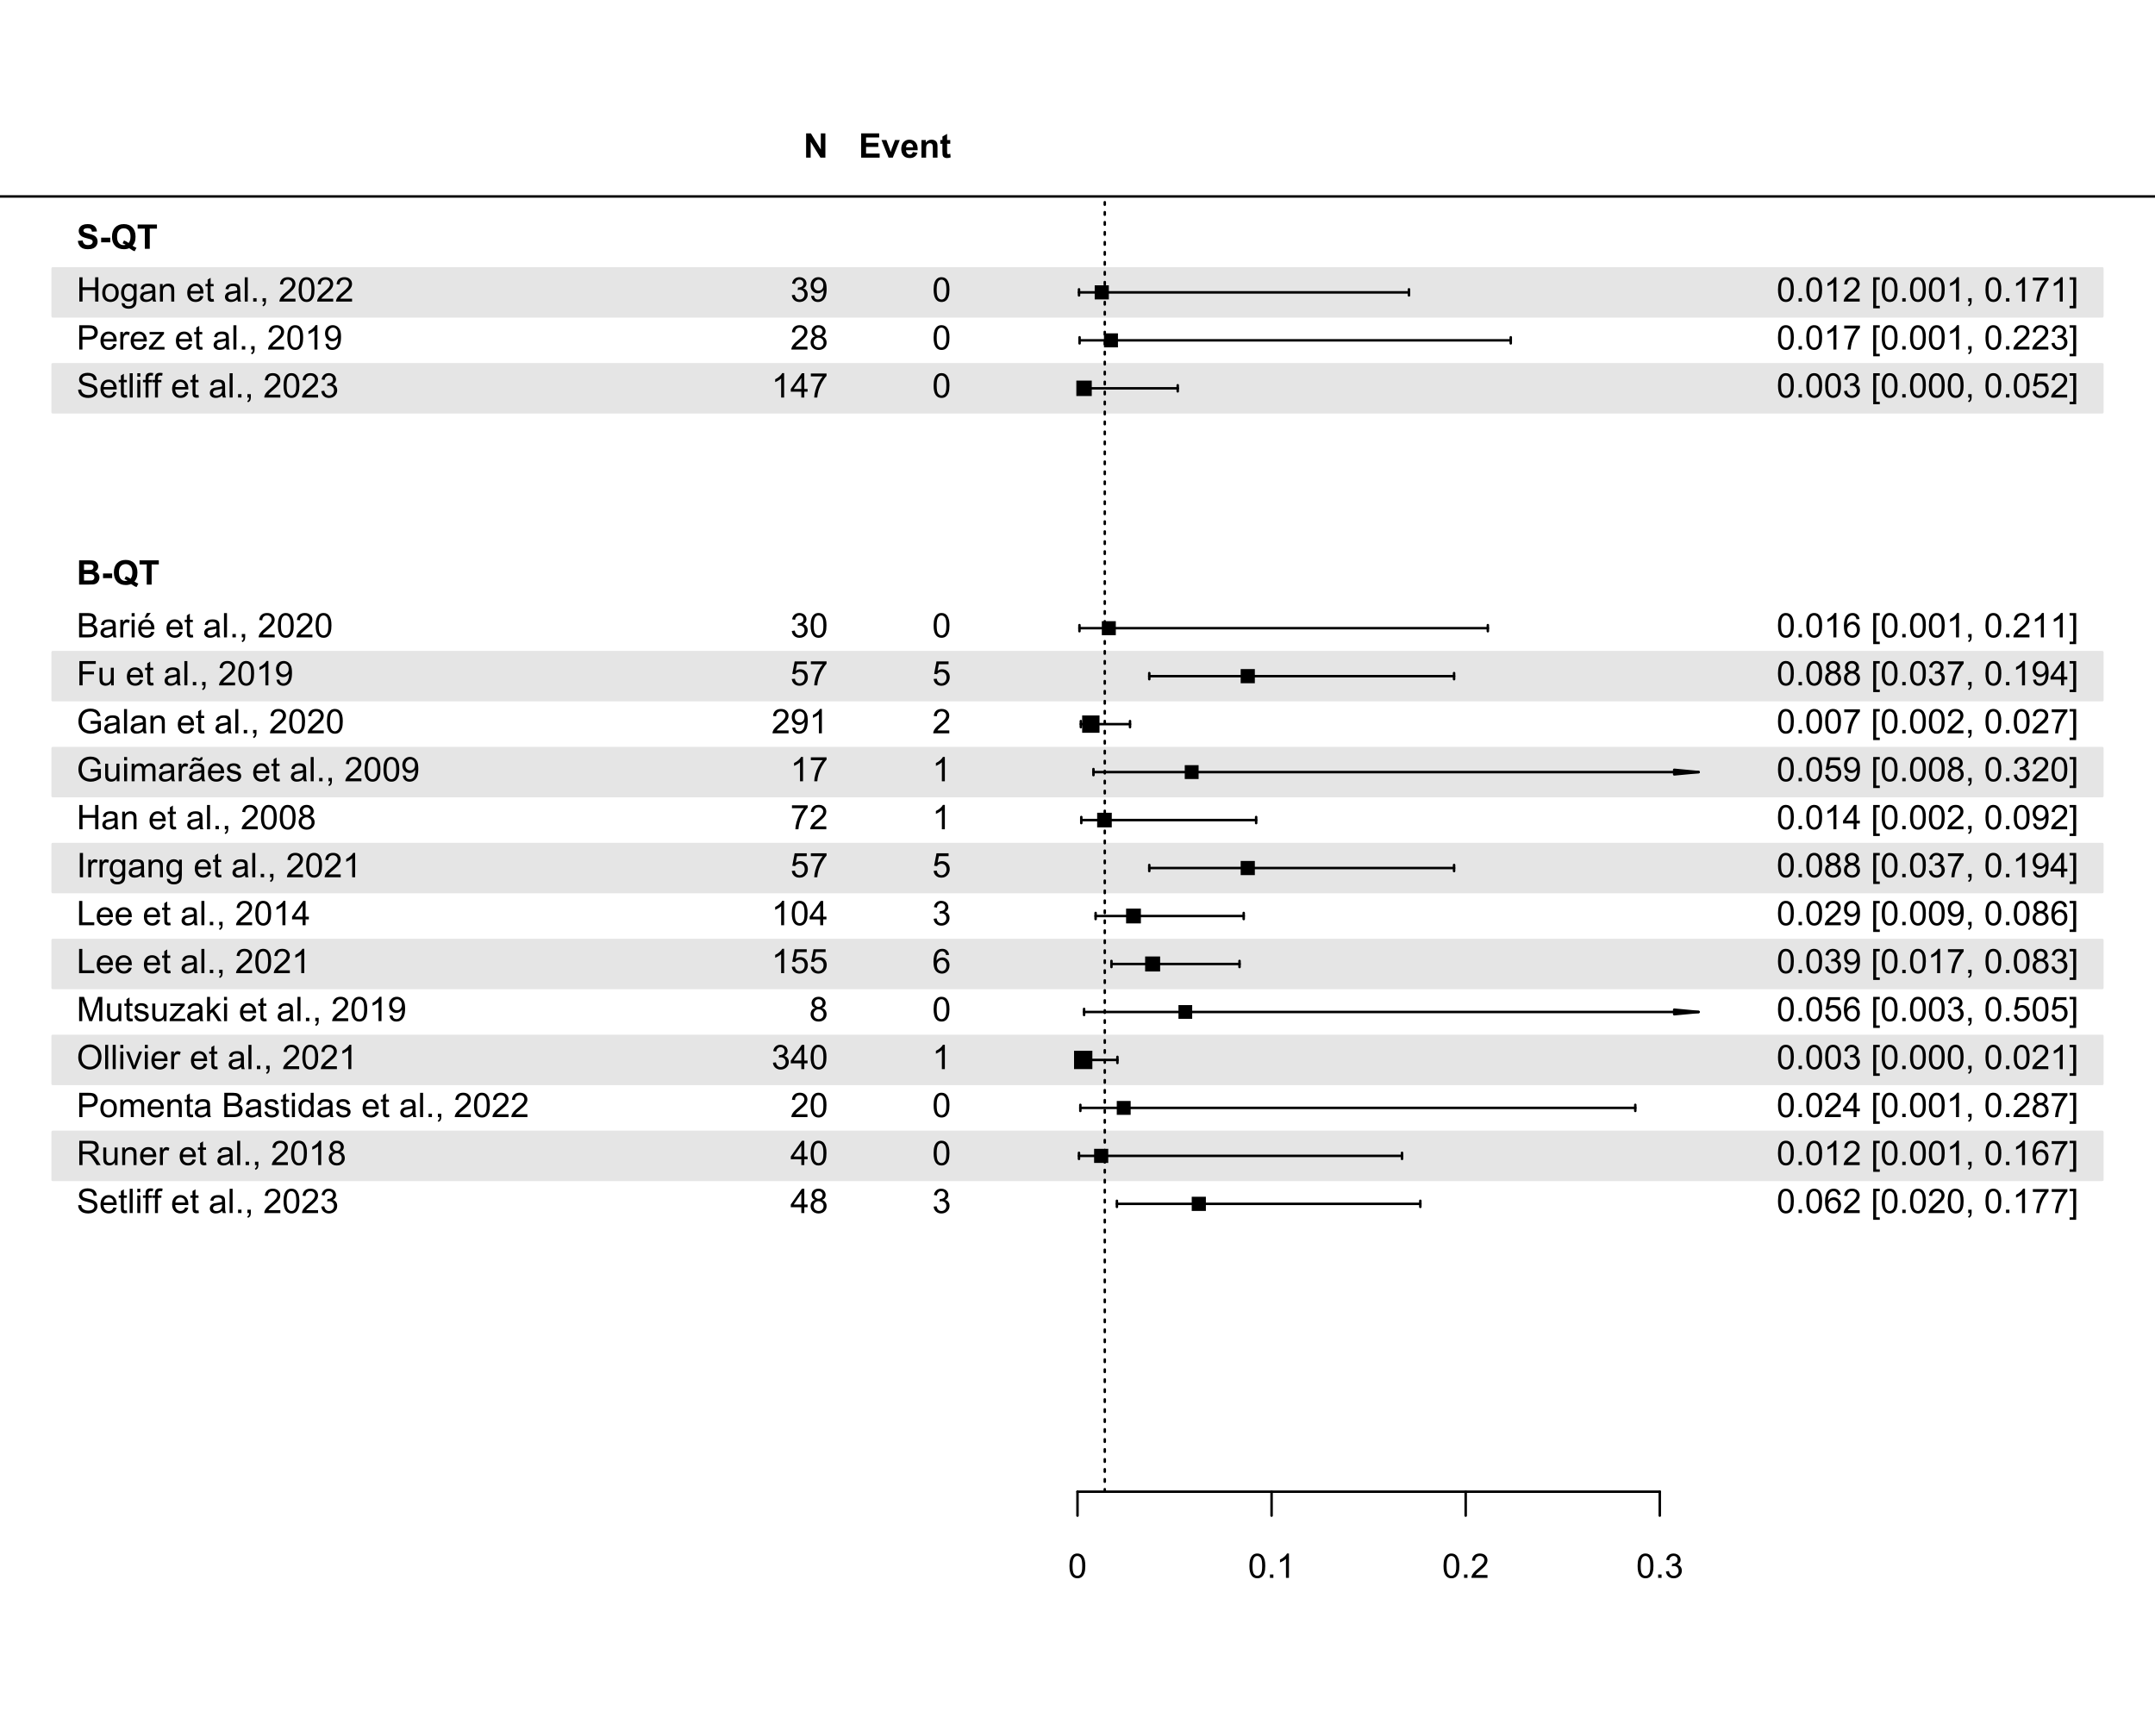 <?xml version="1.0" encoding="UTF-8"?>
<svg xmlns="http://www.w3.org/2000/svg" xmlns:xlink="http://www.w3.org/1999/xlink" width="648" height="522" viewBox="0 0 648 522">
<defs>
<g>
<g id="glyph-0-0">
<path d="M 0.422 -3.602 C 0.422 -4.465 0.512 -5.16 0.691 -5.684 C 0.867 -6.211 1.133 -6.617 1.48 -6.902 C 1.832 -7.188 2.273 -7.332 2.805 -7.332 C 3.195 -7.332 3.539 -7.254 3.836 -7.094 C 4.129 -6.938 4.375 -6.711 4.566 -6.414 C 4.758 -6.113 4.91 -5.754 5.02 -5.328 C 5.129 -4.898 5.184 -4.324 5.184 -3.602 C 5.184 -2.746 5.098 -2.055 4.922 -1.527 C 4.746 -1 4.48 -0.594 4.133 -0.305 C 3.781 -0.02 3.34 0.125 2.805 0.125 C 2.102 0.125 1.547 -0.129 1.145 -0.633 C 0.664 -1.238 0.422 -2.23 0.422 -3.602 M 1.344 -3.602 C 1.344 -2.402 1.484 -1.605 1.766 -1.207 C 2.047 -0.812 2.391 -0.613 2.805 -0.613 C 3.215 -0.613 3.562 -0.812 3.844 -1.211 C 4.121 -1.609 4.262 -2.406 4.262 -3.602 C 4.262 -4.805 4.121 -5.602 3.844 -5.996 C 3.562 -6.391 3.211 -6.59 2.793 -6.59 C 2.383 -6.59 2.055 -6.414 1.809 -6.066 C 1.5 -5.621 1.344 -4.801 1.344 -3.602 Z M 1.344 -3.602 "/>
</g>
<g id="glyph-0-1">
<path d="M 0.926 0 L 0.926 -1.02 L 1.949 -1.02 L 1.949 0 Z M 0.926 0 "/>
</g>
<g id="glyph-0-2">
<path d="M 3.801 0 L 2.902 0 L 2.902 -5.711 C 2.688 -5.508 2.406 -5.301 2.055 -5.094 C 1.703 -4.891 1.391 -4.734 1.109 -4.633 L 1.109 -5.5 C 1.613 -5.734 2.051 -6.02 2.426 -6.355 C 2.801 -6.691 3.066 -7.016 3.223 -7.332 L 3.801 -7.332 Z M 3.801 0 "/>
</g>
<g id="glyph-0-3">
<path d="M 5.137 -0.863 L 5.137 0 L 0.309 0 C 0.301 -0.215 0.336 -0.422 0.414 -0.621 C 0.535 -0.953 0.734 -1.273 1.004 -1.594 C 1.273 -1.914 1.664 -2.281 2.176 -2.699 C 2.969 -3.352 3.508 -3.867 3.785 -4.246 C 4.062 -4.625 4.203 -4.984 4.203 -5.324 C 4.203 -5.68 4.078 -5.98 3.824 -6.223 C 3.57 -6.469 3.238 -6.59 2.828 -6.59 C 2.398 -6.59 2.051 -6.461 1.793 -6.199 C 1.535 -5.941 1.402 -5.582 1.398 -5.125 L 0.477 -5.219 C 0.543 -5.906 0.777 -6.43 1.191 -6.789 C 1.602 -7.152 2.156 -7.332 2.848 -7.332 C 3.551 -7.332 4.105 -7.137 4.512 -6.75 C 4.922 -6.359 5.125 -5.879 5.125 -5.305 C 5.125 -5.012 5.066 -4.727 4.945 -4.441 C 4.824 -4.16 4.629 -3.863 4.352 -3.551 C 4.074 -3.238 3.613 -2.812 2.969 -2.266 C 2.43 -1.816 2.086 -1.508 1.934 -1.348 C 1.781 -1.188 1.652 -1.023 1.555 -0.863 Z M 5.137 -0.863 "/>
</g>
<g id="glyph-0-4">
<path d="M 0.43 -1.926 L 1.324 -2.047 C 1.426 -1.539 1.602 -1.172 1.852 -0.949 C 2.098 -0.727 2.398 -0.613 2.754 -0.613 C 3.176 -0.613 3.531 -0.758 3.824 -1.051 C 4.113 -1.344 4.258 -1.703 4.258 -2.137 C 4.258 -2.547 4.125 -2.887 3.855 -3.156 C 3.586 -3.422 3.242 -3.555 2.828 -3.555 C 2.66 -3.555 2.449 -3.523 2.195 -3.457 L 2.297 -4.242 C 2.355 -4.238 2.402 -4.234 2.441 -4.234 C 2.82 -4.234 3.164 -4.332 3.473 -4.531 C 3.777 -4.73 3.93 -5.039 3.93 -5.453 C 3.93 -5.781 3.816 -6.055 3.598 -6.27 C 3.375 -6.484 3.086 -6.594 2.734 -6.594 C 2.387 -6.594 2.094 -6.484 1.863 -6.266 C 1.629 -6.047 1.48 -5.719 1.414 -5.281 L 0.52 -5.438 C 0.629 -6.039 0.875 -6.504 1.266 -6.836 C 1.652 -7.168 2.137 -7.332 2.715 -7.332 C 3.113 -7.332 3.48 -7.246 3.816 -7.074 C 4.148 -6.902 4.406 -6.672 4.586 -6.375 C 4.762 -6.078 4.852 -5.766 4.852 -5.434 C 4.852 -5.117 4.766 -4.832 4.598 -4.57 C 4.426 -4.312 4.176 -4.105 3.844 -3.953 C 4.277 -3.855 4.613 -3.648 4.852 -3.336 C 5.09 -3.02 5.211 -2.629 5.211 -2.156 C 5.211 -1.52 4.977 -0.98 4.512 -0.535 C 4.047 -0.094 3.461 0.129 2.75 0.129 C 2.109 0.129 1.578 -0.062 1.152 -0.441 C 0.73 -0.824 0.488 -1.32 0.43 -1.926 Z M 0.43 -1.926 "/>
</g>
<g id="glyph-0-5">
<path d="M 0.816 0 L 0.816 -7.301 L 1.781 -7.301 L 1.781 -4.305 L 5.578 -4.305 L 5.578 -7.301 L 6.543 -7.301 L 6.543 0 L 5.578 0 L 5.578 -3.441 L 1.781 -3.441 L 1.781 0 Z M 0.816 0 "/>
</g>
<g id="glyph-0-6">
<path d="M 0.34 -2.645 C 0.34 -3.625 0.609 -4.348 1.156 -4.82 C 1.609 -5.211 2.164 -5.41 2.82 -5.41 C 3.547 -5.41 4.141 -5.172 4.602 -4.695 C 5.062 -4.219 5.293 -3.559 5.293 -2.719 C 5.293 -2.039 5.191 -1.504 4.988 -1.113 C 4.785 -0.723 4.488 -0.422 4.098 -0.203 C 3.707 0.012 3.281 0.121 2.82 0.121 C 2.078 0.121 1.48 -0.117 1.023 -0.594 C 0.566 -1.066 0.34 -1.75 0.34 -2.645 M 1.262 -2.645 C 1.262 -1.969 1.406 -1.461 1.703 -1.125 C 2 -0.785 2.371 -0.617 2.82 -0.617 C 3.266 -0.617 3.633 -0.785 3.93 -1.125 C 4.227 -1.465 4.371 -1.98 4.371 -2.676 C 4.371 -3.328 4.223 -3.824 3.926 -4.16 C 3.629 -4.5 3.262 -4.668 2.82 -4.668 C 2.371 -4.668 2 -4.5 1.703 -4.164 C 1.406 -3.828 1.262 -3.32 1.262 -2.645 Z M 1.262 -2.645 "/>
</g>
<g id="glyph-0-7">
<path d="M 0.508 0.438 L 1.379 0.566 C 1.418 0.836 1.516 1.031 1.684 1.156 C 1.906 1.32 2.211 1.406 2.594 1.406 C 3.012 1.406 3.332 1.32 3.555 1.156 C 3.781 0.988 3.934 0.758 4.016 0.457 C 4.062 0.277 4.082 -0.109 4.078 -0.691 C 3.688 -0.23 3.199 0 2.613 0 C 1.887 0 1.324 -0.262 0.926 -0.785 C 0.527 -1.312 0.328 -1.941 0.328 -2.676 C 0.328 -3.18 0.422 -3.645 0.602 -4.07 C 0.785 -4.5 1.051 -4.828 1.398 -5.059 C 1.742 -5.293 2.152 -5.41 2.621 -5.41 C 3.242 -5.41 3.758 -5.156 4.164 -4.652 L 4.164 -5.289 L 4.992 -5.289 L 4.992 -0.719 C 4.992 0.105 4.906 0.691 4.738 1.035 C 4.57 1.379 4.305 1.648 3.941 1.848 C 3.578 2.047 3.133 2.148 2.602 2.148 C 1.969 2.148 1.461 2.004 1.07 1.723 C 0.684 1.438 0.496 1.008 0.508 0.438 M 1.25 -2.738 C 1.25 -2.047 1.387 -1.539 1.664 -1.219 C 1.938 -0.902 2.285 -0.742 2.699 -0.742 C 3.109 -0.742 3.457 -0.902 3.734 -1.219 C 4.016 -1.535 4.152 -2.031 4.152 -2.711 C 4.152 -3.355 4.012 -3.844 3.723 -4.172 C 3.438 -4.504 3.09 -4.668 2.684 -4.668 C 2.285 -4.668 1.949 -4.504 1.668 -4.18 C 1.391 -3.855 1.25 -3.375 1.25 -2.738 Z M 1.25 -2.738 "/>
</g>
<g id="glyph-0-8">
<path d="M 4.125 -0.652 C 3.793 -0.371 3.473 -0.172 3.164 -0.055 C 2.859 0.062 2.527 0.121 2.176 0.121 C 1.594 0.121 1.148 -0.023 0.836 -0.305 C 0.523 -0.59 0.367 -0.953 0.367 -1.395 C 0.367 -1.652 0.426 -1.891 0.547 -2.105 C 0.664 -2.32 0.816 -2.492 1.008 -2.621 C 1.199 -2.75 1.414 -2.848 1.652 -2.914 C 1.828 -2.961 2.094 -3.004 2.449 -3.047 C 3.176 -3.133 3.707 -3.238 4.051 -3.355 C 4.051 -3.48 4.055 -3.559 4.055 -3.59 C 4.055 -3.957 3.969 -4.215 3.801 -4.363 C 3.57 -4.566 3.23 -4.668 2.777 -4.668 C 2.355 -4.668 2.047 -4.594 1.844 -4.445 C 1.645 -4.297 1.496 -4.035 1.398 -3.66 L 0.523 -3.781 C 0.602 -4.156 0.734 -4.457 0.918 -4.688 C 1.098 -4.918 1.363 -5.098 1.707 -5.223 C 2.055 -5.348 2.453 -5.41 2.91 -5.41 C 3.359 -5.41 3.727 -5.355 4.008 -5.25 C 4.293 -5.145 4.5 -5.008 4.633 -4.848 C 4.766 -4.688 4.859 -4.484 4.91 -4.238 C 4.941 -4.086 4.957 -3.809 4.957 -3.41 L 4.957 -2.215 C 4.957 -1.383 4.977 -0.855 5.012 -0.637 C 5.051 -0.414 5.125 -0.203 5.238 0 L 4.305 0 C 4.211 -0.188 4.148 -0.402 4.125 -0.652 M 4.051 -2.656 C 3.723 -2.523 3.234 -2.41 2.586 -2.316 C 2.215 -2.262 1.957 -2.203 1.805 -2.137 C 1.648 -2.07 1.531 -1.973 1.449 -1.844 C 1.367 -1.719 1.324 -1.574 1.324 -1.418 C 1.324 -1.18 1.414 -0.98 1.598 -0.82 C 1.777 -0.664 2.043 -0.582 2.391 -0.582 C 2.734 -0.582 3.043 -0.66 3.312 -0.809 C 3.582 -0.961 3.777 -1.168 3.906 -1.43 C 4 -1.633 4.051 -1.93 4.051 -2.324 Z M 4.051 -2.656 "/>
</g>
<g id="glyph-0-9">
<path d="M 0.672 0 L 0.672 -5.289 L 1.48 -5.289 L 1.48 -4.539 C 1.867 -5.117 2.43 -5.41 3.164 -5.41 C 3.48 -5.41 3.773 -5.352 4.043 -5.238 C 4.309 -5.121 4.508 -4.973 4.641 -4.785 C 4.773 -4.602 4.867 -4.379 4.922 -4.125 C 4.953 -3.957 4.969 -3.668 4.969 -3.254 L 4.969 0 L 4.074 0 L 4.074 -3.219 C 4.074 -3.582 4.039 -3.855 3.969 -4.035 C 3.898 -4.219 3.777 -4.363 3.598 -4.469 C 3.422 -4.578 3.211 -4.633 2.973 -4.633 C 2.59 -4.633 2.262 -4.512 1.984 -4.27 C 1.707 -4.027 1.57 -3.566 1.57 -2.891 L 1.57 0 Z M 0.672 0 "/>
</g>
<g id="glyph-0-10">
</g>
<g id="glyph-0-11">
<path d="M 4.293 -1.703 L 5.219 -1.59 C 5.074 -1.047 4.805 -0.629 4.406 -0.328 C 4.012 -0.031 3.508 0.121 2.895 0.121 C 2.121 0.121 1.508 -0.117 1.055 -0.594 C 0.602 -1.07 0.375 -1.738 0.375 -2.602 C 0.375 -3.488 0.602 -4.18 1.062 -4.672 C 1.52 -5.164 2.113 -5.41 2.844 -5.41 C 3.551 -5.41 4.129 -5.168 4.578 -4.688 C 5.023 -4.207 5.25 -3.527 5.25 -2.656 C 5.25 -2.602 5.246 -2.523 5.246 -2.414 L 1.301 -2.414 C 1.332 -1.836 1.496 -1.391 1.793 -1.082 C 2.09 -0.773 2.457 -0.617 2.898 -0.617 C 3.227 -0.617 3.508 -0.703 3.742 -0.875 C 3.973 -1.051 4.156 -1.324 4.293 -1.703 M 1.352 -3.152 L 4.305 -3.152 C 4.262 -3.598 4.148 -3.93 3.965 -4.152 C 3.68 -4.5 3.309 -4.672 2.855 -4.672 C 2.441 -4.672 2.098 -4.535 1.816 -4.258 C 1.535 -3.984 1.379 -3.613 1.352 -3.152 Z M 1.352 -3.152 "/>
</g>
<g id="glyph-0-12">
<path d="M 2.629 -0.801 L 2.758 -0.012 C 2.508 0.043 2.281 0.07 2.082 0.07 C 1.758 0.07 1.504 0.02 1.324 -0.086 C 1.145 -0.188 1.02 -0.324 0.945 -0.492 C 0.875 -0.66 0.836 -1.012 0.836 -1.551 L 0.836 -4.594 L 0.18 -4.594 L 0.18 -5.289 L 0.836 -5.289 L 0.836 -6.598 L 1.727 -7.137 L 1.727 -5.289 L 2.629 -5.289 L 2.629 -4.594 L 1.727 -4.594 L 1.727 -1.5 C 1.727 -1.242 1.742 -1.078 1.777 -1.008 C 1.809 -0.934 1.859 -0.875 1.93 -0.832 C 2 -0.789 2.102 -0.766 2.234 -0.766 C 2.336 -0.766 2.469 -0.777 2.629 -0.801 Z M 2.629 -0.801 "/>
</g>
<g id="glyph-0-13">
<path d="M 0.652 0 L 0.652 -7.301 L 1.551 -7.301 L 1.551 0 Z M 0.652 0 "/>
</g>
<g id="glyph-0-14">
<path d="M 0.906 0 L 0.906 -1.02 L 1.926 -1.02 L 1.926 0 C 1.926 0.375 1.859 0.68 1.727 0.91 C 1.594 1.141 1.383 1.316 1.094 1.445 L 0.848 1.062 C 1.035 0.977 1.176 0.855 1.266 0.695 C 1.355 0.535 1.406 0.301 1.414 0 Z M 0.906 0 "/>
</g>
<g id="glyph-0-15">
<path d="M 0.785 0 L 0.785 -7.301 L 3.543 -7.301 C 4.027 -7.301 4.395 -7.277 4.652 -7.23 C 5.012 -7.172 5.312 -7.059 5.555 -6.891 C 5.797 -6.723 5.992 -6.488 6.137 -6.188 C 6.285 -5.883 6.359 -5.551 6.359 -5.191 C 6.359 -4.57 6.164 -4.043 5.766 -3.613 C 5.371 -3.184 4.66 -2.969 3.625 -2.969 L 1.754 -2.969 L 1.754 0 L 0.785 0 M 1.754 -3.828 L 3.641 -3.828 C 4.266 -3.828 4.707 -3.945 4.969 -4.18 C 5.234 -4.41 5.363 -4.738 5.363 -5.16 C 5.363 -5.465 5.285 -5.727 5.133 -5.945 C 4.977 -6.16 4.773 -6.305 4.523 -6.375 C 4.359 -6.418 4.059 -6.441 3.621 -6.441 L 1.754 -6.441 Z M 1.754 -3.828 "/>
</g>
<g id="glyph-0-16">
<path d="M 0.664 0 L 0.664 -5.289 L 1.469 -5.289 L 1.469 -4.488 C 1.676 -4.863 1.863 -5.109 2.039 -5.23 C 2.215 -5.348 2.406 -5.41 2.613 -5.41 C 2.918 -5.41 3.223 -5.312 3.535 -5.121 L 3.227 -4.289 C 3.008 -4.418 2.789 -4.48 2.57 -4.484 C 2.375 -4.48 2.199 -4.422 2.043 -4.305 C 1.887 -4.188 1.773 -4.023 1.707 -3.816 C 1.609 -3.496 1.559 -3.148 1.559 -2.77 L 1.559 0 Z M 0.664 0 "/>
</g>
<g id="glyph-0-17">
<path d="M 0.199 0 L 0.199 -0.727 L 3.566 -4.594 C 3.184 -4.57 2.848 -4.562 2.555 -4.562 L 0.398 -4.562 L 0.398 -5.289 L 4.723 -5.289 L 4.723 -4.695 L 1.859 -1.34 L 1.305 -0.727 C 1.707 -0.758 2.082 -0.773 2.434 -0.773 L 4.883 -0.773 L 4.883 0 Z M 0.199 0 "/>
</g>
<g id="glyph-0-18">
<path d="M 0.559 -1.688 L 1.418 -1.77 C 1.492 -1.363 1.633 -1.07 1.836 -0.887 C 2.043 -0.703 2.309 -0.613 2.629 -0.613 C 2.906 -0.613 3.148 -0.676 3.355 -0.801 C 3.562 -0.93 3.73 -1.098 3.863 -1.309 C 3.996 -1.52 4.109 -1.805 4.199 -2.16 C 4.289 -2.52 4.332 -2.887 4.332 -3.258 C 4.332 -3.297 4.332 -3.355 4.328 -3.438 C 4.148 -3.152 3.902 -2.918 3.594 -2.742 C 3.281 -2.562 2.945 -2.477 2.586 -2.477 C 1.98 -2.477 1.469 -2.695 1.051 -3.133 C 0.633 -3.57 0.422 -4.148 0.422 -4.867 C 0.422 -5.605 0.641 -6.203 1.078 -6.652 C 1.516 -7.105 2.062 -7.332 2.719 -7.332 C 3.195 -7.332 3.629 -7.203 4.023 -6.949 C 4.414 -6.691 4.715 -6.328 4.918 -5.855 C 5.121 -5.383 5.223 -4.695 5.223 -3.801 C 5.223 -2.867 5.125 -2.125 4.922 -1.57 C 4.719 -1.02 4.418 -0.598 4.016 -0.309 C 3.617 -0.02 3.148 0.125 2.609 0.125 C 2.039 0.125 1.57 -0.035 1.211 -0.352 C 0.848 -0.668 0.629 -1.113 0.559 -1.688 M 4.227 -4.91 C 4.227 -5.426 4.09 -5.832 3.816 -6.137 C 3.543 -6.438 3.215 -6.59 2.828 -6.59 C 2.43 -6.59 2.082 -6.426 1.789 -6.102 C 1.492 -5.777 1.344 -5.355 1.344 -4.836 C 1.344 -4.371 1.484 -3.992 1.766 -3.703 C 2.047 -3.414 2.391 -3.266 2.805 -3.266 C 3.219 -3.266 3.559 -3.414 3.828 -3.703 C 4.094 -3.992 4.227 -4.395 4.227 -4.91 Z M 4.227 -4.91 "/>
</g>
<g id="glyph-0-19">
<path d="M 0.457 -2.348 L 1.371 -2.426 C 1.414 -2.059 1.512 -1.762 1.672 -1.527 C 1.828 -1.293 2.074 -1.102 2.406 -0.957 C 2.738 -0.812 3.109 -0.742 3.527 -0.742 C 3.895 -0.742 4.219 -0.797 4.504 -0.906 C 4.785 -1.016 4.996 -1.168 5.133 -1.355 C 5.27 -1.547 5.34 -1.758 5.34 -1.98 C 5.34 -2.211 5.273 -2.41 5.141 -2.582 C 5.008 -2.754 4.789 -2.898 4.484 -3.012 C 4.285 -3.09 3.852 -3.207 3.184 -3.371 C 2.512 -3.531 2.043 -3.684 1.773 -3.824 C 1.426 -4.008 1.164 -4.234 0.992 -4.504 C 0.824 -4.777 0.738 -5.078 0.738 -5.414 C 0.738 -5.781 0.84 -6.125 1.051 -6.445 C 1.262 -6.77 1.566 -7.012 1.969 -7.176 C 2.367 -7.344 2.816 -7.426 3.309 -7.426 C 3.848 -7.426 4.324 -7.34 4.738 -7.164 C 5.152 -6.988 5.469 -6.734 5.691 -6.395 C 5.914 -6.055 6.035 -5.672 6.051 -5.246 L 5.125 -5.176 C 5.074 -5.637 4.906 -5.984 4.621 -6.219 C 4.332 -6.457 3.906 -6.574 3.348 -6.574 C 2.762 -6.574 2.336 -6.469 2.07 -6.254 C 1.801 -6.039 1.668 -5.781 1.668 -5.477 C 1.668 -5.215 1.762 -5 1.953 -4.832 C 2.137 -4.66 2.625 -4.488 3.41 -4.312 C 4.195 -4.133 4.734 -3.977 5.023 -3.844 C 5.449 -3.648 5.766 -3.402 5.965 -3.102 C 6.168 -2.801 6.27 -2.453 6.27 -2.062 C 6.27 -1.672 6.16 -1.309 5.938 -0.965 C 5.715 -0.621 5.395 -0.352 4.977 -0.16 C 4.562 0.027 4.094 0.125 3.57 0.125 C 2.91 0.125 2.355 0.027 1.91 -0.164 C 1.465 -0.355 1.113 -0.648 0.859 -1.035 C 0.605 -1.422 0.473 -1.859 0.457 -2.348 Z M 0.457 -2.348 "/>
</g>
<g id="glyph-0-20">
<path d="M 0.676 -6.27 L 0.676 -7.301 L 1.574 -7.301 L 1.574 -6.27 L 0.676 -6.27 M 0.676 0 L 0.676 -5.289 L 1.574 -5.289 L 1.574 0 Z M 0.676 0 "/>
</g>
<g id="glyph-0-21">
<path d="M 0.887 0 L 0.887 -4.594 L 0.094 -4.594 L 0.094 -5.289 L 0.887 -5.289 L 0.887 -5.852 C 0.887 -6.207 0.918 -6.473 0.98 -6.645 C 1.066 -6.875 1.219 -7.066 1.438 -7.211 C 1.656 -7.355 1.957 -7.426 2.352 -7.426 C 2.602 -7.426 2.883 -7.395 3.188 -7.336 L 3.055 -6.555 C 2.867 -6.586 2.691 -6.605 2.523 -6.605 C 2.254 -6.605 2.059 -6.547 1.949 -6.43 C 1.836 -6.312 1.777 -6.098 1.777 -5.777 L 1.777 -5.289 L 2.809 -5.289 L 2.809 -4.594 L 1.777 -4.594 L 1.777 0 Z M 0.887 0 "/>
</g>
<g id="glyph-0-22">
<path d="M 0.746 0 L 0.746 -7.301 L 3.484 -7.301 C 4.043 -7.301 4.492 -7.227 4.828 -7.078 C 5.164 -6.934 5.43 -6.703 5.621 -6.398 C 5.812 -6.09 5.906 -5.77 5.906 -5.434 C 5.906 -5.121 5.82 -4.828 5.652 -4.551 C 5.484 -4.277 5.227 -4.055 4.887 -3.883 C 5.328 -3.754 5.668 -3.535 5.906 -3.223 C 6.141 -2.91 6.262 -2.543 6.262 -2.117 C 6.262 -1.773 6.188 -1.457 6.043 -1.164 C 5.898 -0.867 5.723 -0.641 5.508 -0.484 C 5.297 -0.324 5.031 -0.203 4.711 -0.121 C 4.387 -0.039 3.996 0 3.531 0 L 0.746 0 M 1.715 -4.234 L 3.293 -4.234 C 3.719 -4.234 4.027 -4.262 4.215 -4.316 C 4.461 -4.391 4.645 -4.512 4.77 -4.68 C 4.895 -4.852 4.957 -5.062 4.957 -5.32 C 4.957 -5.562 4.898 -5.773 4.781 -5.961 C 4.664 -6.145 4.5 -6.27 4.281 -6.336 C 4.066 -6.406 3.695 -6.441 3.172 -6.441 L 1.715 -6.441 L 1.715 -4.234 M 1.715 -0.863 L 3.531 -0.863 C 3.844 -0.863 4.062 -0.875 4.188 -0.895 C 4.41 -0.938 4.598 -1.004 4.746 -1.094 C 4.895 -1.188 5.02 -1.324 5.113 -1.5 C 5.211 -1.68 5.258 -1.883 5.258 -2.117 C 5.258 -2.391 5.191 -2.625 5.051 -2.828 C 4.91 -3.027 4.719 -3.168 4.469 -3.25 C 4.223 -3.332 3.867 -3.371 3.402 -3.371 L 1.715 -3.371 Z M 1.715 -0.863 "/>
</g>
<g id="glyph-0-23">
<path d="M 4.293 -1.703 L 5.219 -1.59 C 5.074 -1.047 4.805 -0.629 4.406 -0.328 C 4.012 -0.031 3.508 0.121 2.895 0.121 C 2.121 0.121 1.508 -0.117 1.055 -0.594 C 0.602 -1.07 0.375 -1.738 0.375 -2.602 C 0.375 -3.488 0.602 -4.18 1.062 -4.672 C 1.52 -5.164 2.113 -5.41 2.844 -5.41 C 3.551 -5.41 4.129 -5.168 4.578 -4.688 C 5.023 -4.207 5.25 -3.527 5.25 -2.656 C 5.25 -2.602 5.246 -2.523 5.246 -2.414 L 1.301 -2.414 C 1.332 -1.836 1.496 -1.391 1.793 -1.082 C 2.09 -0.773 2.457 -0.617 2.898 -0.617 C 3.227 -0.617 3.508 -0.703 3.742 -0.875 C 3.973 -1.051 4.156 -1.324 4.293 -1.703 M 1.352 -3.152 L 4.305 -3.152 C 4.262 -3.598 4.148 -3.93 3.965 -4.152 C 3.68 -4.5 3.309 -4.672 2.855 -4.672 C 2.441 -4.672 2.098 -4.535 1.816 -4.258 C 1.535 -3.984 1.379 -3.613 1.352 -3.152 M 2.316 -5.945 L 2.977 -7.34 L 4.152 -7.34 L 3.059 -5.945 Z M 2.316 -5.945 "/>
</g>
<g id="glyph-0-24">
<path d="M 0.836 0 L 0.836 -7.301 L 5.762 -7.301 L 5.762 -6.441 L 1.805 -6.441 L 1.805 -4.18 L 5.23 -4.18 L 5.23 -3.316 L 1.805 -3.316 L 1.805 0 Z M 0.836 0 "/>
</g>
<g id="glyph-0-25">
<path d="M 4.141 0 L 4.141 -0.777 C 3.727 -0.18 3.168 0.121 2.461 0.121 C 2.148 0.121 1.855 0.059 1.586 -0.059 C 1.316 -0.18 1.113 -0.328 0.984 -0.512 C 0.852 -0.691 0.762 -0.914 0.707 -1.176 C 0.672 -1.352 0.652 -1.629 0.652 -2.012 L 0.652 -5.289 L 1.551 -5.289 L 1.551 -2.355 C 1.551 -1.887 1.566 -1.57 1.605 -1.41 C 1.66 -1.172 1.781 -0.988 1.961 -0.855 C 2.145 -0.719 2.371 -0.652 2.641 -0.652 C 2.91 -0.652 3.16 -0.723 3.398 -0.859 C 3.633 -0.996 3.801 -1.184 3.898 -1.422 C 3.996 -1.66 4.043 -2.004 4.043 -2.457 L 4.043 -5.289 L 4.941 -5.289 L 4.941 0 Z M 4.141 0 "/>
</g>
<g id="glyph-0-26">
<path d="M 4.203 -2.863 L 4.203 -3.719 L 7.297 -3.727 L 7.297 -1.016 C 6.82 -0.637 6.332 -0.352 5.828 -0.16 C 5.324 0.027 4.805 0.125 4.273 0.125 C 3.555 0.125 2.906 -0.027 2.32 -0.336 C 1.73 -0.645 1.289 -1.086 0.992 -1.668 C 0.691 -2.25 0.543 -2.898 0.543 -3.617 C 0.543 -4.328 0.691 -4.988 0.988 -5.605 C 1.285 -6.223 1.715 -6.68 2.27 -6.977 C 2.828 -7.277 3.473 -7.426 4.199 -7.426 C 4.727 -7.426 5.203 -7.34 5.629 -7.168 C 6.059 -7 6.391 -6.762 6.633 -6.453 C 6.875 -6.148 7.062 -5.75 7.188 -5.258 L 6.316 -5.02 C 6.207 -5.391 6.07 -5.684 5.906 -5.898 C 5.742 -6.109 5.512 -6.281 5.211 -6.406 C 4.906 -6.535 4.57 -6.598 4.203 -6.598 C 3.762 -6.598 3.379 -6.531 3.059 -6.398 C 2.734 -6.262 2.477 -6.086 2.277 -5.867 C 2.082 -5.648 1.926 -5.406 1.816 -5.145 C 1.633 -4.691 1.539 -4.203 1.539 -3.676 C 1.539 -3.023 1.652 -2.48 1.875 -2.043 C 2.098 -1.605 2.426 -1.277 2.855 -1.066 C 3.281 -0.852 3.738 -0.746 4.219 -0.746 C 4.637 -0.746 5.047 -0.828 5.445 -0.988 C 5.844 -1.148 6.145 -1.32 6.352 -1.504 L 6.352 -2.863 Z M 4.203 -2.863 "/>
</g>
<g id="glyph-0-27">
<path d="M 0.672 0 L 0.672 -5.289 L 1.473 -5.289 L 1.473 -4.547 C 1.641 -4.805 1.859 -5.016 2.137 -5.172 C 2.414 -5.328 2.727 -5.41 3.078 -5.41 C 3.469 -5.41 3.789 -5.328 4.043 -5.164 C 4.293 -5.004 4.469 -4.773 4.57 -4.484 C 4.992 -5.102 5.535 -5.41 6.207 -5.41 C 6.73 -5.41 7.133 -5.262 7.414 -4.973 C 7.699 -4.684 7.84 -4.234 7.84 -3.629 L 7.84 0 L 6.949 0 L 6.949 -3.332 C 6.949 -3.691 6.918 -3.949 6.859 -4.105 C 6.801 -4.266 6.695 -4.391 6.543 -4.488 C 6.391 -4.582 6.211 -4.633 6.008 -4.633 C 5.633 -4.633 5.324 -4.508 5.078 -4.262 C 4.836 -4.012 4.711 -3.617 4.711 -3.074 L 4.711 0 L 3.816 0 L 3.816 -3.438 C 3.816 -3.836 3.742 -4.133 3.598 -4.332 C 3.449 -4.531 3.211 -4.633 2.879 -4.633 C 2.625 -4.633 2.395 -4.566 2.18 -4.434 C 1.965 -4.301 1.809 -4.105 1.715 -3.852 C 1.617 -3.594 1.57 -3.227 1.57 -2.746 L 1.57 0 Z M 0.672 0 "/>
</g>
<g id="glyph-0-28">
<path d="M 4.125 -0.652 C 3.793 -0.371 3.473 -0.172 3.164 -0.055 C 2.859 0.062 2.527 0.121 2.176 0.121 C 1.594 0.121 1.148 -0.023 0.836 -0.305 C 0.523 -0.59 0.367 -0.953 0.367 -1.395 C 0.367 -1.652 0.426 -1.891 0.547 -2.105 C 0.664 -2.32 0.816 -2.492 1.008 -2.621 C 1.199 -2.75 1.414 -2.848 1.652 -2.914 C 1.828 -2.961 2.094 -3.004 2.449 -3.047 C 3.176 -3.133 3.707 -3.238 4.051 -3.355 C 4.051 -3.48 4.055 -3.559 4.055 -3.59 C 4.055 -3.957 3.969 -4.215 3.801 -4.363 C 3.57 -4.566 3.23 -4.668 2.777 -4.668 C 2.355 -4.668 2.047 -4.594 1.844 -4.445 C 1.645 -4.297 1.496 -4.035 1.398 -3.66 L 0.523 -3.781 C 0.602 -4.156 0.734 -4.457 0.918 -4.688 C 1.098 -4.918 1.363 -5.098 1.707 -5.223 C 2.055 -5.348 2.453 -5.41 2.91 -5.41 C 3.359 -5.41 3.727 -5.355 4.008 -5.25 C 4.293 -5.145 4.5 -5.008 4.633 -4.848 C 4.766 -4.688 4.859 -4.484 4.91 -4.238 C 4.941 -4.086 4.957 -3.809 4.957 -3.41 L 4.957 -2.215 C 4.957 -1.383 4.977 -0.855 5.012 -0.637 C 5.051 -0.414 5.125 -0.203 5.238 0 L 4.305 0 C 4.211 -0.188 4.148 -0.402 4.125 -0.652 M 4.051 -2.656 C 3.723 -2.523 3.234 -2.41 2.586 -2.316 C 2.215 -2.262 1.957 -2.203 1.805 -2.137 C 1.648 -2.07 1.531 -1.973 1.449 -1.844 C 1.367 -1.719 1.324 -1.574 1.324 -1.418 C 1.324 -1.18 1.414 -0.98 1.598 -0.82 C 1.777 -0.664 2.043 -0.582 2.391 -0.582 C 2.734 -0.582 3.043 -0.66 3.312 -0.809 C 3.582 -0.961 3.777 -1.168 3.906 -1.43 C 4 -1.633 4.051 -1.93 4.051 -2.324 L 4.051 -2.656 M 1.141 -6.07 C 1.137 -6.418 1.23 -6.691 1.426 -6.898 C 1.613 -7.105 1.855 -7.207 2.152 -7.207 C 2.355 -7.207 2.637 -7.117 2.992 -6.938 C 3.188 -6.84 3.344 -6.789 3.461 -6.789 C 3.566 -6.789 3.648 -6.816 3.707 -6.875 C 3.762 -6.934 3.801 -7.051 3.824 -7.223 L 4.473 -7.223 C 4.461 -6.844 4.367 -6.559 4.188 -6.371 C 4.004 -6.18 3.773 -6.086 3.496 -6.086 C 3.285 -6.086 3.012 -6.18 2.668 -6.363 C 2.445 -6.484 2.285 -6.543 2.18 -6.543 C 2.07 -6.543 1.977 -6.504 1.906 -6.426 C 1.836 -6.344 1.801 -6.227 1.805 -6.07 Z M 1.141 -6.07 "/>
</g>
<g id="glyph-0-29">
<path d="M 0.312 -1.578 L 1.199 -1.719 C 1.25 -1.363 1.391 -1.09 1.617 -0.902 C 1.844 -0.711 2.16 -0.617 2.57 -0.617 C 2.98 -0.617 3.285 -0.703 3.484 -0.867 C 3.684 -1.035 3.785 -1.234 3.785 -1.461 C 3.785 -1.66 3.695 -1.82 3.52 -1.938 C 3.398 -2.016 3.094 -2.117 2.605 -2.242 C 1.949 -2.406 1.492 -2.551 1.238 -2.672 C 0.984 -2.793 0.793 -2.961 0.66 -3.176 C 0.527 -3.391 0.465 -3.625 0.465 -3.883 C 0.465 -4.121 0.516 -4.34 0.625 -4.539 C 0.734 -4.742 0.879 -4.906 1.066 -5.039 C 1.207 -5.145 1.395 -5.23 1.637 -5.301 C 1.875 -5.375 2.137 -5.41 2.41 -5.41 C 2.824 -5.41 3.191 -5.348 3.504 -5.23 C 3.816 -5.109 4.051 -4.949 4.199 -4.742 C 4.348 -4.539 4.449 -4.266 4.508 -3.926 L 3.629 -3.805 C 3.59 -4.078 3.477 -4.289 3.285 -4.441 C 3.094 -4.594 2.824 -4.672 2.477 -4.672 C 2.062 -4.672 1.77 -4.605 1.594 -4.469 C 1.418 -4.332 1.328 -4.172 1.328 -3.988 C 1.328 -3.875 1.367 -3.77 1.438 -3.676 C 1.512 -3.578 1.625 -3.5 1.781 -3.438 C 1.871 -3.402 2.137 -3.328 2.574 -3.207 C 3.211 -3.039 3.652 -2.898 3.902 -2.793 C 4.152 -2.684 4.348 -2.527 4.492 -2.32 C 4.637 -2.113 4.707 -1.859 4.707 -1.555 C 4.707 -1.254 4.621 -0.973 4.445 -0.711 C 4.27 -0.445 4.02 -0.242 3.691 -0.098 C 3.363 0.047 2.988 0.121 2.574 0.121 C 1.887 0.121 1.363 -0.023 1.004 -0.309 C 0.645 -0.594 0.414 -1.02 0.312 -1.578 Z M 0.312 -1.578 "/>
</g>
<g id="glyph-0-30">
<path d="M 1.805 -3.961 C 1.43 -4.094 1.156 -4.289 0.977 -4.543 C 0.797 -4.793 0.707 -5.098 0.707 -5.449 C 0.707 -5.98 0.898 -6.426 1.281 -6.789 C 1.66 -7.148 2.168 -7.332 2.805 -7.332 C 3.441 -7.332 3.953 -7.145 4.344 -6.777 C 4.73 -6.406 4.926 -5.953 4.926 -5.422 C 4.926 -5.086 4.836 -4.789 4.66 -4.539 C 4.48 -4.289 4.211 -4.094 3.852 -3.961 C 4.297 -3.812 4.641 -3.578 4.875 -3.254 C 5.109 -2.926 5.223 -2.539 5.223 -2.086 C 5.223 -1.461 5.004 -0.938 4.562 -0.512 C 4.121 -0.09 3.539 0.125 2.82 0.125 C 2.098 0.125 1.516 -0.09 1.074 -0.516 C 0.633 -0.941 0.414 -1.473 0.414 -2.113 C 0.414 -2.586 0.535 -2.984 0.773 -3.305 C 1.016 -3.625 1.359 -3.844 1.805 -3.961 M 1.625 -5.477 C 1.625 -5.133 1.734 -4.852 1.957 -4.633 C 2.18 -4.414 2.469 -4.305 2.824 -4.305 C 3.168 -4.305 3.453 -4.41 3.672 -4.629 C 3.895 -4.848 4.004 -5.113 4.004 -5.43 C 4.004 -5.758 3.891 -6.035 3.664 -6.258 C 3.438 -6.48 3.152 -6.594 2.812 -6.594 C 2.473 -6.594 2.188 -6.484 1.961 -6.266 C 1.738 -6.047 1.625 -5.785 1.625 -5.477 M 1.336 -2.105 C 1.336 -1.852 1.395 -1.605 1.516 -1.363 C 1.637 -1.125 1.816 -0.941 2.059 -0.809 C 2.297 -0.68 2.555 -0.613 2.828 -0.613 C 3.258 -0.613 3.609 -0.75 3.891 -1.027 C 4.168 -1.301 4.309 -1.652 4.309 -2.078 C 4.309 -2.508 4.164 -2.867 3.879 -3.148 C 3.59 -3.43 3.23 -3.57 2.801 -3.57 C 2.379 -3.57 2.027 -3.43 1.75 -3.152 C 1.473 -2.875 1.336 -2.523 1.336 -2.105 Z M 1.336 -2.105 "/>
</g>
<g id="glyph-0-31">
<path d="M 0.953 0 L 0.953 -7.301 L 1.918 -7.301 L 1.918 0 Z M 0.953 0 "/>
</g>
<g id="glyph-0-32">
<path d="M 0.746 0 L 0.746 -7.301 L 1.715 -7.301 L 1.715 -0.863 L 5.309 -0.863 L 5.309 0 Z M 0.746 0 "/>
</g>
<g id="glyph-0-33">
<path d="M 3.297 0 L 3.297 -1.75 L 0.129 -1.75 L 0.129 -2.57 L 3.461 -7.301 L 4.195 -7.301 L 4.195 -2.57 L 5.18 -2.57 L 5.18 -1.75 L 4.195 -1.75 L 4.195 0 L 3.297 0 M 3.297 -2.57 L 3.297 -5.863 L 1.012 -2.57 Z M 3.297 -2.57 "/>
</g>
<g id="glyph-0-34">
<path d="M 0.758 0 L 0.758 -7.301 L 2.211 -7.301 L 3.941 -2.133 C 4.098 -1.648 4.215 -1.289 4.289 -1.051 C 4.371 -1.316 4.5 -1.707 4.676 -2.223 L 6.426 -7.301 L 7.727 -7.301 L 7.727 0 L 6.793 0 L 6.793 -6.109 L 4.672 0 L 3.801 0 L 1.688 -6.215 L 1.688 0 Z M 0.758 0 "/>
</g>
<g id="glyph-0-35">
<path d="M 0.676 0 L 0.676 -7.301 L 1.574 -7.301 L 1.574 -3.137 L 3.695 -5.289 L 4.855 -5.289 L 2.832 -3.328 L 5.059 0 L 3.953 0 L 2.207 -2.703 L 1.574 -2.098 L 1.574 0 Z M 0.676 0 "/>
</g>
<g id="glyph-0-36">
<path d="M 0.492 -3.555 C 0.492 -4.77 0.82 -5.715 1.469 -6.402 C 2.121 -7.09 2.961 -7.43 3.988 -7.43 C 4.664 -7.43 5.27 -7.27 5.812 -6.949 C 6.352 -6.625 6.766 -6.176 7.051 -5.602 C 7.332 -5.023 7.477 -4.371 7.477 -3.641 C 7.477 -2.898 7.328 -2.238 7.027 -1.652 C 6.73 -1.07 6.305 -0.625 5.758 -0.328 C 5.211 -0.027 4.617 0.125 3.984 0.125 C 3.297 0.125 2.684 -0.043 2.141 -0.375 C 1.602 -0.707 1.191 -1.16 0.91 -1.734 C 0.633 -2.309 0.492 -2.914 0.492 -3.555 M 1.488 -3.543 C 1.488 -2.66 1.727 -1.969 2.199 -1.461 C 2.672 -0.957 3.266 -0.703 3.98 -0.703 C 4.707 -0.703 5.305 -0.957 5.773 -1.469 C 6.246 -1.98 6.48 -2.707 6.48 -3.645 C 6.48 -4.238 6.379 -4.758 6.18 -5.203 C 5.977 -5.645 5.684 -5.988 5.297 -6.234 C 4.91 -6.477 4.477 -6.598 3.996 -6.598 C 3.309 -6.598 2.723 -6.363 2.23 -5.895 C 1.734 -5.426 1.488 -4.641 1.488 -3.543 Z M 1.488 -3.543 "/>
</g>
<g id="glyph-0-37">
<path d="M 2.141 0 L 0.129 -5.289 L 1.074 -5.289 L 2.211 -2.121 C 2.336 -1.781 2.445 -1.426 2.551 -1.055 C 2.629 -1.336 2.742 -1.672 2.883 -2.062 L 4.059 -5.289 L 4.98 -5.289 L 2.977 0 Z M 2.141 0 "/>
</g>
<g id="glyph-0-38">
<path d="M 4.105 0 L 4.105 -0.668 C 3.77 -0.145 3.277 0.121 2.625 0.121 C 2.203 0.121 1.816 0.004 1.461 -0.23 C 1.109 -0.461 0.836 -0.785 0.641 -1.203 C 0.445 -1.621 0.348 -2.098 0.348 -2.641 C 0.348 -3.168 0.438 -3.648 0.613 -4.078 C 0.789 -4.508 1.051 -4.836 1.406 -5.066 C 1.758 -5.293 2.148 -5.41 2.586 -5.41 C 2.902 -5.41 3.188 -5.34 3.438 -5.207 C 3.684 -5.074 3.887 -4.898 4.043 -4.68 L 4.043 -7.301 L 4.938 -7.301 L 4.938 0 L 4.105 0 M 1.27 -2.641 C 1.27 -1.961 1.414 -1.457 1.699 -1.121 C 1.984 -0.785 2.32 -0.617 2.711 -0.617 C 3.102 -0.617 3.434 -0.777 3.707 -1.098 C 3.98 -1.418 4.117 -1.906 4.117 -2.566 C 4.117 -3.289 3.98 -3.82 3.699 -4.16 C 3.422 -4.496 3.078 -4.668 2.668 -4.668 C 2.27 -4.668 1.938 -4.504 1.672 -4.18 C 1.402 -3.852 1.27 -3.34 1.27 -2.641 Z M 1.27 -2.641 "/>
</g>
<g id="glyph-0-39">
<path d="M 0.801 0 L 0.801 -7.301 L 4.039 -7.301 C 4.691 -7.301 5.184 -7.234 5.523 -7.105 C 5.863 -6.973 6.133 -6.742 6.336 -6.41 C 6.539 -6.078 6.641 -5.711 6.641 -5.309 C 6.641 -4.793 6.473 -4.355 6.137 -4 C 5.801 -3.645 5.281 -3.418 4.582 -3.32 C 4.836 -3.199 5.031 -3.078 5.164 -2.957 C 5.445 -2.699 5.715 -2.375 5.965 -1.988 L 7.238 0 L 6.02 0 L 5.055 -1.52 C 4.773 -1.957 4.539 -2.293 4.359 -2.523 C 4.176 -2.758 4.012 -2.922 3.867 -3.012 C 3.723 -3.105 3.574 -3.172 3.426 -3.207 C 3.316 -3.23 3.137 -3.242 2.891 -3.242 L 1.77 -3.242 L 1.77 0 L 0.801 0 M 1.77 -4.078 L 3.844 -4.078 C 4.285 -4.078 4.633 -4.125 4.883 -4.215 C 5.129 -4.309 5.32 -4.453 5.449 -4.652 C 5.578 -4.855 5.645 -5.074 5.645 -5.309 C 5.645 -5.656 5.516 -5.938 5.266 -6.16 C 5.016 -6.383 4.621 -6.496 4.078 -6.496 L 1.77 -6.496 Z M 1.77 -4.078 "/>
</g>
<g id="glyph-0-40">
<path d="M 0.484 -6.344 L 0.484 -7.207 L 5.211 -7.207 L 5.211 -6.508 C 4.746 -6.016 4.285 -5.355 3.828 -4.539 C 3.371 -3.719 3.02 -2.875 2.77 -2.008 C 2.59 -1.395 2.477 -0.727 2.426 0 L 1.504 0 C 1.516 -0.574 1.625 -1.27 1.844 -2.082 C 2.059 -2.895 2.367 -3.68 2.773 -4.434 C 3.176 -5.191 3.605 -5.828 4.059 -6.344 Z M 0.484 -6.344 "/>
</g>
<g id="glyph-0-41">
<path d="M 0.422 -1.914 L 1.363 -1.992 C 1.434 -1.535 1.598 -1.191 1.852 -0.957 C 2.105 -0.727 2.41 -0.613 2.77 -0.613 C 3.199 -0.613 3.566 -0.773 3.863 -1.102 C 4.164 -1.426 4.312 -1.859 4.312 -2.395 C 4.312 -2.906 4.168 -3.309 3.883 -3.605 C 3.594 -3.902 3.219 -4.051 2.754 -4.051 C 2.465 -4.051 2.203 -3.984 1.973 -3.852 C 1.738 -3.723 1.559 -3.551 1.426 -3.344 L 0.582 -3.453 L 1.289 -7.203 L 4.922 -7.203 L 4.922 -6.344 L 2.008 -6.344 L 1.613 -4.383 C 2.051 -4.688 2.512 -4.84 2.992 -4.84 C 3.629 -4.84 4.168 -4.621 4.605 -4.18 C 5.047 -3.738 5.266 -3.168 5.266 -2.477 C 5.266 -1.816 5.07 -1.242 4.688 -0.762 C 4.219 -0.172 3.578 0.125 2.77 0.125 C 2.105 0.125 1.562 -0.062 1.145 -0.434 C 0.723 -0.805 0.484 -1.297 0.422 -1.914 Z M 0.422 -1.914 "/>
</g>
<g id="glyph-0-42">
<path d="M 5.074 -5.512 L 4.184 -5.445 C 4.105 -5.797 3.992 -6.051 3.844 -6.211 C 3.602 -6.465 3.305 -6.594 2.949 -6.594 C 2.664 -6.594 2.414 -6.516 2.195 -6.355 C 1.914 -6.148 1.691 -5.848 1.527 -5.453 C 1.367 -5.059 1.281 -4.496 1.273 -3.766 C 1.492 -4.094 1.754 -4.34 2.066 -4.496 C 2.379 -4.656 2.707 -4.738 3.047 -4.738 C 3.645 -4.738 4.156 -4.516 4.574 -4.078 C 4.996 -3.637 5.203 -3.066 5.203 -2.371 C 5.203 -1.914 5.105 -1.488 4.91 -1.094 C 4.711 -0.699 4.438 -0.398 4.094 -0.188 C 3.75 0.02 3.355 0.125 2.918 0.125 C 2.172 0.125 1.562 -0.148 1.09 -0.699 C 0.621 -1.25 0.383 -2.156 0.383 -3.418 C 0.383 -4.828 0.645 -5.855 1.164 -6.496 C 1.621 -7.051 2.234 -7.332 3.004 -7.332 C 3.578 -7.332 4.047 -7.172 4.414 -6.848 C 4.781 -6.527 5.004 -6.082 5.074 -5.512 M 1.414 -2.367 C 1.414 -2.059 1.48 -1.762 1.609 -1.48 C 1.742 -1.195 1.926 -0.98 2.16 -0.836 C 2.398 -0.688 2.645 -0.613 2.902 -0.613 C 3.281 -0.613 3.609 -0.766 3.879 -1.07 C 4.152 -1.375 4.289 -1.793 4.289 -2.316 C 4.289 -2.82 4.152 -3.219 3.883 -3.508 C 3.617 -3.801 3.277 -3.945 2.867 -3.945 C 2.465 -3.945 2.121 -3.801 1.836 -3.508 C 1.555 -3.219 1.414 -2.836 1.414 -2.367 Z M 1.414 -2.367 "/>
</g>
<g id="glyph-0-43">
<path d="M 0.691 2.027 L 0.691 -7.301 L 2.668 -7.301 L 2.668 -6.559 L 1.59 -6.559 L 1.59 1.285 L 2.668 1.285 L 2.668 2.027 Z M 0.691 2.027 "/>
</g>
<g id="glyph-0-44">
<path d="M 2.172 2.027 L 0.195 2.027 L 0.195 1.285 L 1.273 1.285 L 1.273 -6.559 L 0.195 -6.559 L 0.195 -7.301 L 2.172 -7.301 Z M 2.172 2.027 "/>
</g>
<g id="glyph-1-0">
<path d="M 0.758 0 L 0.758 -7.301 L 2.191 -7.301 L 5.18 -2.426 L 5.18 -7.301 L 6.551 -7.301 L 6.551 0 L 5.07 0 L 2.125 -4.762 L 2.125 0 Z M 0.758 0 "/>
</g>
<g id="glyph-1-1">
<path d="M 0.742 0 L 0.742 -7.301 L 6.156 -7.301 L 6.156 -6.066 L 2.215 -6.066 L 2.215 -4.449 L 5.883 -4.449 L 5.883 -3.219 L 2.215 -3.219 L 2.215 -1.23 L 6.297 -1.23 L 6.297 0 Z M 0.742 0 "/>
</g>
<g id="glyph-1-2">
<path d="M 2.188 0 L 0.055 -5.289 L 1.523 -5.289 L 2.52 -2.59 L 2.809 -1.688 C 2.887 -1.918 2.934 -2.07 2.953 -2.141 C 3 -2.289 3.051 -2.441 3.102 -2.59 L 4.109 -5.289 L 5.547 -5.289 L 3.445 0 Z M 2.188 0 "/>
</g>
<g id="glyph-1-3">
<path d="M 3.797 -1.684 L 5.191 -1.449 C 5.012 -0.938 4.727 -0.547 4.34 -0.281 C 3.953 -0.016 3.469 0.121 2.891 0.121 C 1.969 0.121 1.289 -0.18 0.848 -0.781 C 0.496 -1.262 0.324 -1.871 0.324 -2.605 C 0.324 -3.48 0.555 -4.168 1.012 -4.664 C 1.469 -5.16 2.047 -5.41 2.75 -5.41 C 3.535 -5.41 4.156 -5.148 4.613 -4.629 C 5.066 -4.109 5.285 -3.312 5.266 -2.242 L 1.758 -2.242 C 1.77 -1.824 1.883 -1.504 2.098 -1.273 C 2.312 -1.043 2.582 -0.926 2.902 -0.926 C 3.121 -0.926 3.309 -0.984 3.457 -1.105 C 3.605 -1.227 3.719 -1.418 3.797 -1.684 M 3.875 -3.098 C 3.863 -3.504 3.762 -3.812 3.562 -4.023 C 3.363 -4.234 3.121 -4.34 2.832 -4.34 C 2.527 -4.34 2.277 -4.227 2.078 -4.004 C 1.879 -3.781 1.781 -3.48 1.781 -3.098 Z M 3.875 -3.098 "/>
</g>
<g id="glyph-1-4">
<path d="M 5.543 0 L 4.145 0 L 4.145 -2.699 C 4.145 -3.27 4.113 -3.641 4.055 -3.809 C 3.996 -3.977 3.898 -4.105 3.762 -4.199 C 3.629 -4.293 3.465 -4.34 3.277 -4.34 C 3.035 -4.34 2.816 -4.273 2.625 -4.141 C 2.434 -4.008 2.301 -3.828 2.23 -3.609 C 2.156 -3.391 2.121 -2.988 2.121 -2.395 L 2.121 0 L 0.723 0 L 0.723 -5.289 L 2.023 -5.289 L 2.023 -4.512 C 2.484 -5.109 3.066 -5.41 3.766 -5.41 C 4.074 -5.41 4.355 -5.352 4.613 -5.242 C 4.867 -5.129 5.062 -4.988 5.191 -4.816 C 5.324 -4.645 5.414 -4.449 5.465 -4.227 C 5.516 -4.008 5.543 -3.695 5.543 -3.285 Z M 5.543 0 "/>
</g>
<g id="glyph-1-5">
<path d="M 3.156 -5.289 L 3.156 -4.172 L 2.203 -4.172 L 2.203 -2.043 C 2.203 -1.609 2.211 -1.359 2.23 -1.289 C 2.246 -1.215 2.289 -1.156 2.352 -1.109 C 2.418 -1.062 2.496 -1.039 2.59 -1.039 C 2.719 -1.039 2.906 -1.086 3.152 -1.176 L 3.273 -0.09 C 2.945 0.051 2.578 0.121 2.168 0.121 C 1.914 0.121 1.688 0.078 1.484 -0.008 C 1.281 -0.094 1.133 -0.203 1.039 -0.336 C 0.945 -0.469 0.879 -0.652 0.84 -0.883 C 0.812 -1.043 0.797 -1.371 0.797 -1.867 L 0.797 -4.172 L 0.156 -4.172 L 0.156 -5.289 L 0.797 -5.289 L 0.797 -6.34 L 2.203 -7.156 L 2.203 -5.289 Z M 3.156 -5.289 "/>
</g>
<g id="glyph-1-6">
<path d="M 0.367 -2.375 L 1.805 -2.516 C 1.891 -2.035 2.062 -1.68 2.328 -1.453 C 2.594 -1.227 2.949 -1.117 3.398 -1.117 C 3.871 -1.117 4.23 -1.215 4.469 -1.418 C 4.711 -1.617 4.832 -1.852 4.832 -2.121 C 4.832 -2.293 4.781 -2.441 4.68 -2.562 C 4.578 -2.684 4.402 -2.789 4.148 -2.879 C 3.977 -2.938 3.582 -3.043 2.969 -3.199 C 2.18 -3.395 1.625 -3.633 1.305 -3.918 C 0.855 -4.32 0.633 -4.812 0.633 -5.391 C 0.633 -5.762 0.738 -6.109 0.949 -6.434 C 1.16 -6.758 1.465 -7.004 1.859 -7.172 C 2.258 -7.34 2.734 -7.426 3.297 -7.426 C 4.215 -7.426 4.902 -7.227 5.367 -6.824 C 5.828 -6.422 6.074 -5.887 6.098 -5.215 L 4.621 -5.148 C 4.559 -5.523 4.422 -5.793 4.215 -5.961 C 4.008 -6.125 3.695 -6.207 3.281 -6.207 C 2.855 -6.207 2.52 -6.117 2.277 -5.941 C 2.121 -5.828 2.043 -5.68 2.043 -5.488 C 2.043 -5.316 2.113 -5.168 2.262 -5.047 C 2.445 -4.891 2.898 -4.727 3.617 -4.559 C 4.332 -4.387 4.863 -4.211 5.207 -4.031 C 5.551 -3.852 5.82 -3.602 6.016 -3.289 C 6.207 -2.977 6.305 -2.59 6.305 -2.125 C 6.305 -1.707 6.188 -1.316 5.957 -0.953 C 5.723 -0.586 5.395 -0.316 4.969 -0.137 C 4.547 0.039 4.016 0.129 3.383 0.129 C 2.457 0.129 1.75 -0.082 1.254 -0.512 C 0.762 -0.938 0.465 -1.559 0.367 -2.375 Z M 0.367 -2.375 "/>
</g>
<g id="glyph-1-7">
<path d="M 0.574 -1.949 L 0.574 -3.348 L 3.32 -3.348 L 3.32 -1.949 Z M 0.574 -1.949 "/>
</g>
<g id="glyph-1-8">
<path d="M 6.617 -0.926 C 6.98 -0.668 7.375 -0.461 7.801 -0.309 L 7.258 0.73 C 7.035 0.664 6.816 0.574 6.605 0.457 C 6.559 0.434 6.23 0.219 5.621 -0.188 C 5.145 0.02 4.613 0.125 4.035 0.125 C 2.91 0.125 2.031 -0.207 1.398 -0.867 C 0.762 -1.527 0.441 -2.457 0.441 -3.652 C 0.441 -4.844 0.762 -5.77 1.398 -6.434 C 2.035 -7.094 2.902 -7.426 3.996 -7.426 C 5.078 -7.426 5.934 -7.094 6.57 -6.434 C 7.203 -5.77 7.52 -4.844 7.52 -3.652 C 7.52 -3.02 7.434 -2.465 7.258 -1.988 C 7.125 -1.621 6.91 -1.27 6.617 -0.926 M 5.434 -1.758 C 5.621 -1.98 5.766 -2.25 5.859 -2.566 C 5.953 -2.879 6 -3.242 6 -3.652 C 6 -4.492 5.816 -5.125 5.445 -5.539 C 5.07 -5.957 4.586 -6.164 3.984 -6.164 C 3.383 -6.164 2.895 -5.957 2.523 -5.539 C 2.148 -5.121 1.961 -4.492 1.961 -3.652 C 1.961 -2.797 2.148 -2.16 2.523 -1.734 C 2.895 -1.312 3.367 -1.102 3.941 -1.102 C 4.152 -1.102 4.352 -1.137 4.543 -1.207 C 4.242 -1.402 3.941 -1.555 3.629 -1.664 L 4.043 -2.504 C 4.527 -2.34 4.992 -2.09 5.434 -1.758 Z M 5.434 -1.758 "/>
</g>
<g id="glyph-1-9">
<path d="M 2.387 0 L 2.387 -6.066 L 0.219 -6.066 L 0.219 -7.301 L 6.02 -7.301 L 6.02 -6.066 L 3.859 -6.066 L 3.859 0 Z M 2.387 0 "/>
</g>
<g id="glyph-1-10">
<path d="M 0.746 -7.301 L 3.664 -7.301 C 4.242 -7.301 4.676 -7.277 4.957 -7.23 C 5.242 -7.18 5.496 -7.082 5.719 -6.93 C 5.945 -6.773 6.133 -6.57 6.281 -6.316 C 6.43 -6.062 6.504 -5.777 6.504 -5.465 C 6.504 -5.121 6.414 -4.809 6.227 -4.523 C 6.043 -4.238 5.793 -4.023 5.477 -3.879 C 5.922 -3.75 6.266 -3.531 6.504 -3.219 C 6.742 -2.906 6.863 -2.539 6.863 -2.117 C 6.863 -1.785 6.785 -1.461 6.633 -1.148 C 6.477 -0.836 6.266 -0.582 6 -0.395 C 5.73 -0.207 5.402 -0.094 5.012 -0.051 C 4.766 -0.023 4.172 -0.008 3.23 0 L 0.746 0 L 0.746 -7.301 M 2.223 -6.086 L 2.223 -4.398 L 3.188 -4.398 C 3.762 -4.398 4.117 -4.406 4.258 -4.422 C 4.512 -4.453 4.711 -4.539 4.852 -4.684 C 4.996 -4.828 5.07 -5.02 5.07 -5.254 C 5.07 -5.48 5.008 -5.664 4.883 -5.805 C 4.758 -5.945 4.574 -6.031 4.328 -6.062 C 4.184 -6.078 3.762 -6.086 3.066 -6.086 L 2.223 -6.086 M 2.223 -3.184 L 2.223 -1.23 L 3.586 -1.23 C 4.117 -1.23 4.453 -1.246 4.598 -1.273 C 4.816 -1.316 4.996 -1.41 5.133 -1.566 C 5.27 -1.723 5.34 -1.926 5.34 -2.188 C 5.34 -2.406 5.285 -2.59 5.18 -2.746 C 5.074 -2.898 4.918 -3.008 4.719 -3.078 C 4.52 -3.148 4.082 -3.184 3.41 -3.184 Z M 2.223 -3.184 "/>
</g>
</g>
</defs>
<rect x="-64.8" y="-52.2" width="777.6" height="626.4" fill="rgb(100%, 100%, 100%)" fill-opacity="1"/>
<path fill-rule="nonzero" fill="rgb(89.804%, 89.804%, 89.804%)" fill-opacity="1" stroke-width="0.75" stroke-linecap="round" stroke-linejoin="round" stroke="rgb(89.804%, 89.804%, 89.804%)" stroke-opacity="1" stroke-miterlimit="10" d="M 15.84 95.129 L 632.16 95.129 L 632.16 80.703 L 15.84 80.703 Z M 15.84 95.129 "/>
<path fill-rule="nonzero" fill="rgb(89.804%, 89.804%, 89.804%)" fill-opacity="1" stroke-width="0.75" stroke-linecap="round" stroke-linejoin="round" stroke="rgb(89.804%, 89.804%, 89.804%)" stroke-opacity="1" stroke-miterlimit="10" d="M 15.84 123.98 L 632.16 123.98 L 632.16 109.555 L 15.84 109.555 Z M 15.84 123.98 "/>
<path fill-rule="nonzero" fill="rgb(89.804%, 89.804%, 89.804%)" fill-opacity="1" stroke-width="0.75" stroke-linecap="round" stroke-linejoin="round" stroke="rgb(89.804%, 89.804%, 89.804%)" stroke-opacity="1" stroke-miterlimit="10" d="M 15.84 210.535 L 632.16 210.535 L 632.16 196.109 L 15.84 196.109 Z M 15.84 210.535 "/>
<path fill-rule="nonzero" fill="rgb(89.804%, 89.804%, 89.804%)" fill-opacity="1" stroke-width="0.75" stroke-linecap="round" stroke-linejoin="round" stroke="rgb(89.804%, 89.804%, 89.804%)" stroke-opacity="1" stroke-miterlimit="10" d="M 15.84 239.387 L 632.16 239.387 L 632.16 224.961 L 15.84 224.961 Z M 15.84 239.387 "/>
<path fill-rule="nonzero" fill="rgb(89.804%, 89.804%, 89.804%)" fill-opacity="1" stroke-width="0.75" stroke-linecap="round" stroke-linejoin="round" stroke="rgb(89.804%, 89.804%, 89.804%)" stroke-opacity="1" stroke-miterlimit="10" d="M 15.84 268.238 L 632.16 268.238 L 632.16 253.812 L 15.84 253.812 Z M 15.84 268.238 "/>
<path fill-rule="nonzero" fill="rgb(89.804%, 89.804%, 89.804%)" fill-opacity="1" stroke-width="0.75" stroke-linecap="round" stroke-linejoin="round" stroke="rgb(89.804%, 89.804%, 89.804%)" stroke-opacity="1" stroke-miterlimit="10" d="M 15.84 297.09 L 632.16 297.09 L 632.16 282.664 L 15.84 282.664 Z M 15.84 297.09 "/>
<path fill-rule="nonzero" fill="rgb(89.804%, 89.804%, 89.804%)" fill-opacity="1" stroke-width="0.75" stroke-linecap="round" stroke-linejoin="round" stroke="rgb(89.804%, 89.804%, 89.804%)" stroke-opacity="1" stroke-miterlimit="10" d="M 15.84 325.941 L 632.16 325.941 L 632.16 311.516 L 15.84 311.516 Z M 15.84 325.941 "/>
<path fill-rule="nonzero" fill="rgb(89.804%, 89.804%, 89.804%)" fill-opacity="1" stroke-width="0.75" stroke-linecap="round" stroke-linejoin="round" stroke="rgb(89.804%, 89.804%, 89.804%)" stroke-opacity="1" stroke-miterlimit="10" d="M 15.84 354.793 L 632.16 354.793 L 632.16 340.367 L 15.84 340.367 Z M 15.84 354.793 "/>
<path fill="none" stroke-width="0.75" stroke-linecap="round" stroke-linejoin="round" stroke="rgb(0%, 0%, 0%)" stroke-opacity="1" stroke-miterlimit="10" d="M 0 59.066 L 648 59.066 "/>
<path fill="none" stroke-width="0.75" stroke-linecap="round" stroke-linejoin="round" stroke="rgb(0%, 0%, 0%)" stroke-opacity="1" stroke-dasharray="0.75 2.25" stroke-miterlimit="10" d="M 332.199 448.559 L 332.199 59.066 "/>
<path fill="none" stroke-width="0.75" stroke-linecap="round" stroke-linejoin="round" stroke="rgb(0%, 0%, 0%)" stroke-opacity="1" stroke-miterlimit="10" d="M 324 448.559 L 499.09 448.559 "/>
<path fill="none" stroke-width="0.75" stroke-linecap="round" stroke-linejoin="round" stroke="rgb(0%, 0%, 0%)" stroke-opacity="1" stroke-miterlimit="10" d="M 324 448.559 L 324 455.762 "/>
<path fill="none" stroke-width="0.75" stroke-linecap="round" stroke-linejoin="round" stroke="rgb(0%, 0%, 0%)" stroke-opacity="1" stroke-miterlimit="10" d="M 382.363 448.559 L 382.363 455.762 "/>
<path fill="none" stroke-width="0.75" stroke-linecap="round" stroke-linejoin="round" stroke="rgb(0%, 0%, 0%)" stroke-opacity="1" stroke-miterlimit="10" d="M 440.727 448.559 L 440.727 455.762 "/>
<path fill="none" stroke-width="0.75" stroke-linecap="round" stroke-linejoin="round" stroke="rgb(0%, 0%, 0%)" stroke-opacity="1" stroke-miterlimit="10" d="M 499.09 448.559 L 499.09 455.762 "/>
<g fill="rgb(0%, 0%, 0%)" fill-opacity="1">
<use xlink:href="#glyph-0-0" x="321.164" y="474.48"/>
</g>
<g fill="rgb(0%, 0%, 0%)" fill-opacity="1">
<use xlink:href="#glyph-0-0" x="375.273" y="474.48"/>
<use xlink:href="#glyph-0-1" x="380.946" y="474.48"/>
<use xlink:href="#glyph-0-2" x="383.78" y="474.48"/>
</g>
<g fill="rgb(0%, 0%, 0%)" fill-opacity="1">
<use xlink:href="#glyph-0-0" x="433.637" y="474.48"/>
<use xlink:href="#glyph-0-1" x="439.309" y="474.48"/>
<use xlink:href="#glyph-0-3" x="442.143" y="474.48"/>
</g>
<g fill="rgb(0%, 0%, 0%)" fill-opacity="1">
<use xlink:href="#glyph-0-0" x="492" y="474.48"/>
<use xlink:href="#glyph-0-1" x="497.673" y="474.48"/>
<use xlink:href="#glyph-0-4" x="500.507" y="474.48"/>
</g>
<path fill="none" stroke-width="0.75" stroke-linecap="round" stroke-linejoin="round" stroke="rgb(0%, 0%, 0%)" stroke-opacity="1" stroke-miterlimit="10" d="M 324.453 87.918 L 423.668 87.918 "/>
<path fill="none" stroke-width="0.75" stroke-linecap="round" stroke-linejoin="round" stroke="rgb(0%, 0%, 0%)" stroke-opacity="1" stroke-miterlimit="10" d="M 324.453 88.832 L 324.453 87 "/>
<path fill="none" stroke-width="0.75" stroke-linecap="round" stroke-linejoin="round" stroke="rgb(0%, 0%, 0%)" stroke-opacity="1" stroke-miterlimit="10" d="M 423.668 88.832 L 423.668 87 "/>
<path fill="none" stroke-width="0.75" stroke-linecap="round" stroke-linejoin="round" stroke="rgb(0%, 0%, 0%)" stroke-opacity="1" stroke-miterlimit="10" d="M 324.625 102.344 L 454.277 102.344 "/>
<path fill="none" stroke-width="0.75" stroke-linecap="round" stroke-linejoin="round" stroke="rgb(0%, 0%, 0%)" stroke-opacity="1" stroke-miterlimit="10" d="M 324.625 103.258 L 324.625 101.426 "/>
<path fill="none" stroke-width="0.75" stroke-linecap="round" stroke-linejoin="round" stroke="rgb(0%, 0%, 0%)" stroke-opacity="1" stroke-miterlimit="10" d="M 454.277 103.258 L 454.277 101.426 "/>
<path fill="none" stroke-width="0.75" stroke-linecap="round" stroke-linejoin="round" stroke="rgb(0%, 0%, 0%)" stroke-opacity="1" stroke-miterlimit="10" d="M 324.125 116.77 L 354.137 116.77 "/>
<path fill="none" stroke-width="0.75" stroke-linecap="round" stroke-linejoin="round" stroke="rgb(0%, 0%, 0%)" stroke-opacity="1" stroke-miterlimit="10" d="M 324.125 117.684 L 324.125 115.852 "/>
<path fill="none" stroke-width="0.75" stroke-linecap="round" stroke-linejoin="round" stroke="rgb(0%, 0%, 0%)" stroke-opacity="1" stroke-miterlimit="10" d="M 354.137 117.684 L 354.137 115.852 "/>
<path fill="none" stroke-width="0.75" stroke-linecap="round" stroke-linejoin="round" stroke="rgb(0%, 0%, 0%)" stroke-opacity="1" stroke-miterlimit="10" d="M 324.586 188.898 L 447.387 188.898 "/>
<path fill="none" stroke-width="0.75" stroke-linecap="round" stroke-linejoin="round" stroke="rgb(0%, 0%, 0%)" stroke-opacity="1" stroke-miterlimit="10" d="M 324.586 189.812 L 324.586 187.98 "/>
<path fill="none" stroke-width="0.75" stroke-linecap="round" stroke-linejoin="round" stroke="rgb(0%, 0%, 0%)" stroke-opacity="1" stroke-miterlimit="10" d="M 447.387 189.812 L 447.387 187.98 "/>
<path fill="none" stroke-width="0.75" stroke-linecap="round" stroke-linejoin="round" stroke="rgb(0%, 0%, 0%)" stroke-opacity="1" stroke-miterlimit="10" d="M 345.586 203.324 L 437.234 203.324 "/>
<path fill="none" stroke-width="0.75" stroke-linecap="round" stroke-linejoin="round" stroke="rgb(0%, 0%, 0%)" stroke-opacity="1" stroke-miterlimit="10" d="M 345.586 204.238 L 345.586 202.406 "/>
<path fill="none" stroke-width="0.75" stroke-linecap="round" stroke-linejoin="round" stroke="rgb(0%, 0%, 0%)" stroke-opacity="1" stroke-miterlimit="10" d="M 437.234 204.238 L 437.234 202.406 "/>
<path fill="none" stroke-width="0.75" stroke-linecap="round" stroke-linejoin="round" stroke="rgb(0%, 0%, 0%)" stroke-opacity="1" stroke-miterlimit="10" d="M 325.004 217.75 L 339.789 217.75 "/>
<path fill="none" stroke-width="0.75" stroke-linecap="round" stroke-linejoin="round" stroke="rgb(0%, 0%, 0%)" stroke-opacity="1" stroke-miterlimit="10" d="M 325.004 218.664 L 325.004 216.832 "/>
<path fill="none" stroke-width="0.75" stroke-linecap="round" stroke-linejoin="round" stroke="rgb(0%, 0%, 0%)" stroke-opacity="1" stroke-miterlimit="10" d="M 339.789 218.664 L 339.789 216.832 "/>
<path fill="none" stroke-width="0.75" stroke-linecap="round" stroke-linejoin="round" stroke="rgb(0%, 0%, 0%)" stroke-opacity="1" stroke-miterlimit="10" d="M 328.797 232.176 L 510.762 232.176 "/>
<path fill="none" stroke-width="0.75" stroke-linecap="round" stroke-linejoin="round" stroke="rgb(0%, 0%, 0%)" stroke-opacity="1" stroke-miterlimit="10" d="M 328.797 233.09 L 328.797 231.258 "/>
<path fill-rule="nonzero" fill="rgb(0%, 0%, 0%)" fill-opacity="1" stroke-width="0.75" stroke-linecap="round" stroke-linejoin="round" stroke="rgb(0%, 0%, 0%)" stroke-opacity="1" stroke-miterlimit="10" d="M 510.762 232.176 L 503.43 231.488 L 503.43 232.859 Z M 510.762 232.176 "/>
<path fill="none" stroke-width="0.75" stroke-linecap="round" stroke-linejoin="round" stroke="rgb(0%, 0%, 0%)" stroke-opacity="1" stroke-miterlimit="10" d="M 325.141 246.602 L 377.719 246.602 "/>
<path fill="none" stroke-width="0.75" stroke-linecap="round" stroke-linejoin="round" stroke="rgb(0%, 0%, 0%)" stroke-opacity="1" stroke-miterlimit="10" d="M 325.141 247.516 L 325.141 245.684 "/>
<path fill="none" stroke-width="0.75" stroke-linecap="round" stroke-linejoin="round" stroke="rgb(0%, 0%, 0%)" stroke-opacity="1" stroke-miterlimit="10" d="M 377.719 247.516 L 377.719 245.684 "/>
<path fill="none" stroke-width="0.75" stroke-linecap="round" stroke-linejoin="round" stroke="rgb(0%, 0%, 0%)" stroke-opacity="1" stroke-miterlimit="10" d="M 345.586 261.027 L 437.234 261.027 "/>
<path fill="none" stroke-width="0.75" stroke-linecap="round" stroke-linejoin="round" stroke="rgb(0%, 0%, 0%)" stroke-opacity="1" stroke-miterlimit="10" d="M 345.586 261.941 L 345.586 260.109 "/>
<path fill="none" stroke-width="0.75" stroke-linecap="round" stroke-linejoin="round" stroke="rgb(0%, 0%, 0%)" stroke-opacity="1" stroke-miterlimit="10" d="M 437.234 261.941 L 437.234 260.109 "/>
<path fill="none" stroke-width="0.75" stroke-linecap="round" stroke-linejoin="round" stroke="rgb(0%, 0%, 0%)" stroke-opacity="1" stroke-miterlimit="10" d="M 329.449 275.453 L 373.977 275.453 "/>
<path fill="none" stroke-width="0.75" stroke-linecap="round" stroke-linejoin="round" stroke="rgb(0%, 0%, 0%)" stroke-opacity="1" stroke-miterlimit="10" d="M 329.449 276.367 L 329.449 274.535 "/>
<path fill="none" stroke-width="0.75" stroke-linecap="round" stroke-linejoin="round" stroke="rgb(0%, 0%, 0%)" stroke-opacity="1" stroke-miterlimit="10" d="M 373.977 276.367 L 373.977 274.535 "/>
<path fill="none" stroke-width="0.75" stroke-linecap="round" stroke-linejoin="round" stroke="rgb(0%, 0%, 0%)" stroke-opacity="1" stroke-miterlimit="10" d="M 334.211 289.879 L 372.719 289.879 "/>
<path fill="none" stroke-width="0.75" stroke-linecap="round" stroke-linejoin="round" stroke="rgb(0%, 0%, 0%)" stroke-opacity="1" stroke-miterlimit="10" d="M 334.211 290.793 L 334.211 288.961 "/>
<path fill="none" stroke-width="0.75" stroke-linecap="round" stroke-linejoin="round" stroke="rgb(0%, 0%, 0%)" stroke-opacity="1" stroke-miterlimit="10" d="M 372.719 290.793 L 372.719 288.961 "/>
<path fill="none" stroke-width="0.75" stroke-linecap="round" stroke-linejoin="round" stroke="rgb(0%, 0%, 0%)" stroke-opacity="1" stroke-miterlimit="10" d="M 325.977 304.305 L 510.762 304.305 "/>
<path fill="none" stroke-width="0.75" stroke-linecap="round" stroke-linejoin="round" stroke="rgb(0%, 0%, 0%)" stroke-opacity="1" stroke-miterlimit="10" d="M 325.977 305.219 L 325.977 303.387 "/>
<path fill-rule="nonzero" fill="rgb(0%, 0%, 0%)" fill-opacity="1" stroke-width="0.75" stroke-linecap="round" stroke-linejoin="round" stroke="rgb(0%, 0%, 0%)" stroke-opacity="1" stroke-miterlimit="10" d="M 510.762 304.305 L 503.43 303.617 L 503.43 304.988 Z M 510.762 304.305 "/>
<path fill="none" stroke-width="0.75" stroke-linecap="round" stroke-linejoin="round" stroke="rgb(0%, 0%, 0%)" stroke-opacity="1" stroke-miterlimit="10" d="M 324.242 318.73 L 336.004 318.73 "/>
<path fill="none" stroke-width="0.75" stroke-linecap="round" stroke-linejoin="round" stroke="rgb(0%, 0%, 0%)" stroke-opacity="1" stroke-miterlimit="10" d="M 324.242 319.645 L 324.242 317.812 "/>
<path fill="none" stroke-width="0.75" stroke-linecap="round" stroke-linejoin="round" stroke="rgb(0%, 0%, 0%)" stroke-opacity="1" stroke-miterlimit="10" d="M 336.004 319.645 L 336.004 317.812 "/>
<path fill="none" stroke-width="0.75" stroke-linecap="round" stroke-linejoin="round" stroke="rgb(0%, 0%, 0%)" stroke-opacity="1" stroke-miterlimit="10" d="M 324.859 333.152 L 491.723 333.152 "/>
<path fill="none" stroke-width="0.75" stroke-linecap="round" stroke-linejoin="round" stroke="rgb(0%, 0%, 0%)" stroke-opacity="1" stroke-miterlimit="10" d="M 324.859 334.07 L 324.859 332.238 "/>
<path fill="none" stroke-width="0.75" stroke-linecap="round" stroke-linejoin="round" stroke="rgb(0%, 0%, 0%)" stroke-opacity="1" stroke-miterlimit="10" d="M 491.723 334.07 L 491.723 332.238 "/>
<path fill="none" stroke-width="0.75" stroke-linecap="round" stroke-linejoin="round" stroke="rgb(0%, 0%, 0%)" stroke-opacity="1" stroke-miterlimit="10" d="M 324.441 347.578 L 421.586 347.578 "/>
<path fill="none" stroke-width="0.75" stroke-linecap="round" stroke-linejoin="round" stroke="rgb(0%, 0%, 0%)" stroke-opacity="1" stroke-miterlimit="10" d="M 324.441 348.496 L 324.441 346.664 "/>
<path fill="none" stroke-width="0.75" stroke-linecap="round" stroke-linejoin="round" stroke="rgb(0%, 0%, 0%)" stroke-opacity="1" stroke-miterlimit="10" d="M 421.586 348.496 L 421.586 346.664 "/>
<path fill="none" stroke-width="0.75" stroke-linecap="round" stroke-linejoin="round" stroke="rgb(0%, 0%, 0%)" stroke-opacity="1" stroke-miterlimit="10" d="M 335.848 362.004 L 427.086 362.004 "/>
<path fill="none" stroke-width="0.75" stroke-linecap="round" stroke-linejoin="round" stroke="rgb(0%, 0%, 0%)" stroke-opacity="1" stroke-miterlimit="10" d="M 335.848 362.922 L 335.848 361.09 "/>
<path fill="none" stroke-width="0.75" stroke-linecap="round" stroke-linejoin="round" stroke="rgb(0%, 0%, 0%)" stroke-opacity="1" stroke-miterlimit="10" d="M 427.086 362.922 L 427.086 361.09 "/>
<g fill="rgb(0%, 0%, 0%)" fill-opacity="1">
<use xlink:href="#glyph-0-5" x="23.039" y="90.684"/>
<use xlink:href="#glyph-0-6" x="30.405" y="90.684"/>
<use xlink:href="#glyph-0-7" x="36.078" y="90.684"/>
<use xlink:href="#glyph-0-8" x="41.751" y="90.684"/>
<use xlink:href="#glyph-0-9" x="47.423" y="90.684"/>
<use xlink:href="#glyph-0-10" x="53.096" y="90.684"/>
<use xlink:href="#glyph-0-11" x="55.93" y="90.684"/>
<use xlink:href="#glyph-0-12" x="61.603" y="90.684"/>
<use xlink:href="#glyph-0-10" x="64.437" y="90.684"/>
<use xlink:href="#glyph-0-8" x="67.271" y="90.684"/>
<use xlink:href="#glyph-0-13" x="72.943" y="90.684"/>
<use xlink:href="#glyph-0-1" x="75.209" y="90.684"/>
<use xlink:href="#glyph-0-14" x="78.043" y="90.684"/>
<use xlink:href="#glyph-0-10" x="80.877" y="90.684"/>
<use xlink:href="#glyph-0-3" x="83.711" y="90.684"/>
<use xlink:href="#glyph-0-0" x="89.384" y="90.684"/>
<use xlink:href="#glyph-0-3" x="95.057" y="90.684"/>
<use xlink:href="#glyph-0-3" x="100.729" y="90.684"/>
</g>
<g fill="rgb(0%, 0%, 0%)" fill-opacity="1">
<use xlink:href="#glyph-0-15" x="23.039" y="105.109"/>
<use xlink:href="#glyph-0-11" x="29.842" y="105.109"/>
<use xlink:href="#glyph-0-16" x="35.515" y="105.109"/>
<use xlink:href="#glyph-0-11" x="38.912" y="105.109"/>
<use xlink:href="#glyph-0-17" x="44.585" y="105.109"/>
<use xlink:href="#glyph-0-10" x="49.685" y="105.109"/>
<use xlink:href="#glyph-0-11" x="52.518" y="105.109"/>
<use xlink:href="#glyph-0-12" x="58.191" y="105.109"/>
<use xlink:href="#glyph-0-10" x="61.025" y="105.109"/>
<use xlink:href="#glyph-0-8" x="63.859" y="105.109"/>
<use xlink:href="#glyph-0-13" x="69.532" y="105.109"/>
<use xlink:href="#glyph-0-1" x="71.798" y="105.109"/>
<use xlink:href="#glyph-0-14" x="74.632" y="105.109"/>
<use xlink:href="#glyph-0-10" x="77.466" y="105.109"/>
<use xlink:href="#glyph-0-3" x="80.3" y="105.109"/>
<use xlink:href="#glyph-0-0" x="85.972" y="105.109"/>
<use xlink:href="#glyph-0-2" x="91.645" y="105.109"/>
<use xlink:href="#glyph-0-18" x="97.318" y="105.109"/>
</g>
<g fill="rgb(0%, 0%, 0%)" fill-opacity="1">
<use xlink:href="#glyph-0-19" x="23.039" y="119.535"/>
<use xlink:href="#glyph-0-11" x="29.842" y="119.535"/>
<use xlink:href="#glyph-0-12" x="35.515" y="119.535"/>
<use xlink:href="#glyph-0-13" x="38.349" y="119.535"/>
<use xlink:href="#glyph-0-20" x="40.615" y="119.535"/>
<use xlink:href="#glyph-0-21" x="42.881" y="119.535"/>
<use xlink:href="#glyph-0-21" x="45.715" y="119.535"/>
<use xlink:href="#glyph-0-10" x="48.549" y="119.535"/>
<use xlink:href="#glyph-0-11" x="51.383" y="119.535"/>
<use xlink:href="#glyph-0-12" x="57.056" y="119.535"/>
<use xlink:href="#glyph-0-10" x="59.89" y="119.535"/>
<use xlink:href="#glyph-0-8" x="62.723" y="119.535"/>
<use xlink:href="#glyph-0-13" x="68.396" y="119.535"/>
<use xlink:href="#glyph-0-1" x="70.662" y="119.535"/>
<use xlink:href="#glyph-0-14" x="73.496" y="119.535"/>
<use xlink:href="#glyph-0-10" x="76.33" y="119.535"/>
<use xlink:href="#glyph-0-3" x="79.164" y="119.535"/>
<use xlink:href="#glyph-0-0" x="84.837" y="119.535"/>
<use xlink:href="#glyph-0-3" x="90.509" y="119.535"/>
<use xlink:href="#glyph-0-4" x="96.182" y="119.535"/>
</g>
<g fill="rgb(0%, 0%, 0%)" fill-opacity="1">
<use xlink:href="#glyph-0-22" x="23.039" y="191.664"/>
<use xlink:href="#glyph-0-8" x="29.842" y="191.664"/>
<use xlink:href="#glyph-0-16" x="35.515" y="191.664"/>
<use xlink:href="#glyph-0-20" x="38.912" y="191.664"/>
<use xlink:href="#glyph-0-23" x="41.178" y="191.664"/>
<use xlink:href="#glyph-0-10" x="46.851" y="191.664"/>
<use xlink:href="#glyph-0-11" x="49.685" y="191.664"/>
<use xlink:href="#glyph-0-12" x="55.357" y="191.664"/>
<use xlink:href="#glyph-0-10" x="58.191" y="191.664"/>
<use xlink:href="#glyph-0-8" x="61.025" y="191.664"/>
<use xlink:href="#glyph-0-13" x="66.698" y="191.664"/>
<use xlink:href="#glyph-0-1" x="68.964" y="191.664"/>
<use xlink:href="#glyph-0-14" x="71.798" y="191.664"/>
<use xlink:href="#glyph-0-10" x="74.632" y="191.664"/>
<use xlink:href="#glyph-0-3" x="77.466" y="191.664"/>
<use xlink:href="#glyph-0-0" x="83.138" y="191.664"/>
<use xlink:href="#glyph-0-3" x="88.811" y="191.664"/>
<use xlink:href="#glyph-0-0" x="94.484" y="191.664"/>
</g>
<g fill="rgb(0%, 0%, 0%)" fill-opacity="1">
<use xlink:href="#glyph-0-24" x="23.039" y="206.09"/>
<use xlink:href="#glyph-0-25" x="29.27" y="206.09"/>
<use xlink:href="#glyph-0-10" x="34.942" y="206.09"/>
<use xlink:href="#glyph-0-11" x="37.776" y="206.09"/>
<use xlink:href="#glyph-0-12" x="43.449" y="206.09"/>
<use xlink:href="#glyph-0-10" x="46.283" y="206.09"/>
<use xlink:href="#glyph-0-8" x="49.117" y="206.09"/>
<use xlink:href="#glyph-0-13" x="54.79" y="206.09"/>
<use xlink:href="#glyph-0-1" x="57.056" y="206.09"/>
<use xlink:href="#glyph-0-14" x="59.89" y="206.09"/>
<use xlink:href="#glyph-0-10" x="62.723" y="206.09"/>
<use xlink:href="#glyph-0-3" x="65.557" y="206.09"/>
<use xlink:href="#glyph-0-0" x="71.23" y="206.09"/>
<use xlink:href="#glyph-0-2" x="76.903" y="206.09"/>
<use xlink:href="#glyph-0-18" x="82.576" y="206.09"/>
</g>
<g fill="rgb(0%, 0%, 0%)" fill-opacity="1">
<use xlink:href="#glyph-0-26" x="23.039" y="220.516"/>
<use xlink:href="#glyph-0-8" x="30.973" y="220.516"/>
<use xlink:href="#glyph-0-13" x="36.646" y="220.516"/>
<use xlink:href="#glyph-0-8" x="38.912" y="220.516"/>
<use xlink:href="#glyph-0-9" x="44.585" y="220.516"/>
<use xlink:href="#glyph-0-10" x="50.257" y="220.516"/>
<use xlink:href="#glyph-0-11" x="53.091" y="220.516"/>
<use xlink:href="#glyph-0-12" x="58.764" y="220.516"/>
<use xlink:href="#glyph-0-10" x="61.598" y="220.516"/>
<use xlink:href="#glyph-0-8" x="64.432" y="220.516"/>
<use xlink:href="#glyph-0-13" x="70.104" y="220.516"/>
<use xlink:href="#glyph-0-1" x="72.371" y="220.516"/>
<use xlink:href="#glyph-0-14" x="75.204" y="220.516"/>
<use xlink:href="#glyph-0-10" x="78.038" y="220.516"/>
<use xlink:href="#glyph-0-3" x="80.872" y="220.516"/>
<use xlink:href="#glyph-0-0" x="86.545" y="220.516"/>
<use xlink:href="#glyph-0-3" x="92.218" y="220.516"/>
<use xlink:href="#glyph-0-0" x="97.891" y="220.516"/>
</g>
<g fill="rgb(0%, 0%, 0%)" fill-opacity="1">
<use xlink:href="#glyph-0-26" x="23.039" y="234.941"/>
<use xlink:href="#glyph-0-25" x="30.973" y="234.941"/>
<use xlink:href="#glyph-0-20" x="36.646" y="234.941"/>
<use xlink:href="#glyph-0-27" x="38.912" y="234.941"/>
<use xlink:href="#glyph-0-8" x="47.408" y="234.941"/>
<use xlink:href="#glyph-0-16" x="53.081" y="234.941"/>
<use xlink:href="#glyph-0-28" x="56.478" y="234.941"/>
<use xlink:href="#glyph-0-11" x="62.151" y="234.941"/>
<use xlink:href="#glyph-0-29" x="67.823" y="234.941"/>
<use xlink:href="#glyph-0-10" x="72.923" y="234.941"/>
<use xlink:href="#glyph-0-11" x="75.757" y="234.941"/>
<use xlink:href="#glyph-0-12" x="81.43" y="234.941"/>
<use xlink:href="#glyph-0-10" x="84.264" y="234.941"/>
<use xlink:href="#glyph-0-8" x="87.098" y="234.941"/>
<use xlink:href="#glyph-0-13" x="92.771" y="234.941"/>
<use xlink:href="#glyph-0-1" x="95.037" y="234.941"/>
<use xlink:href="#glyph-0-14" x="97.871" y="234.941"/>
<use xlink:href="#glyph-0-10" x="100.704" y="234.941"/>
<use xlink:href="#glyph-0-3" x="103.538" y="234.941"/>
<use xlink:href="#glyph-0-0" x="109.211" y="234.941"/>
<use xlink:href="#glyph-0-0" x="114.884" y="234.941"/>
<use xlink:href="#glyph-0-18" x="120.557" y="234.941"/>
</g>
<g fill="rgb(0%, 0%, 0%)" fill-opacity="1">
<use xlink:href="#glyph-0-5" x="23.039" y="249.367"/>
<use xlink:href="#glyph-0-8" x="30.405" y="249.367"/>
<use xlink:href="#glyph-0-9" x="36.078" y="249.367"/>
<use xlink:href="#glyph-0-10" x="41.751" y="249.367"/>
<use xlink:href="#glyph-0-11" x="44.585" y="249.367"/>
<use xlink:href="#glyph-0-12" x="50.257" y="249.367"/>
<use xlink:href="#glyph-0-10" x="53.091" y="249.367"/>
<use xlink:href="#glyph-0-8" x="55.925" y="249.367"/>
<use xlink:href="#glyph-0-13" x="61.598" y="249.367"/>
<use xlink:href="#glyph-0-1" x="63.864" y="249.367"/>
<use xlink:href="#glyph-0-14" x="66.698" y="249.367"/>
<use xlink:href="#glyph-0-10" x="69.532" y="249.367"/>
<use xlink:href="#glyph-0-3" x="72.366" y="249.367"/>
<use xlink:href="#glyph-0-0" x="78.038" y="249.367"/>
<use xlink:href="#glyph-0-0" x="83.711" y="249.367"/>
<use xlink:href="#glyph-0-30" x="89.384" y="249.367"/>
</g>
<g fill="rgb(0%, 0%, 0%)" fill-opacity="1">
<use xlink:href="#glyph-0-31" x="23.039" y="263.793"/>
<use xlink:href="#glyph-0-16" x="25.873" y="263.793"/>
<use xlink:href="#glyph-0-16" x="29.27" y="263.793"/>
<use xlink:href="#glyph-0-7" x="32.666" y="263.793"/>
<use xlink:href="#glyph-0-8" x="38.339" y="263.793"/>
<use xlink:href="#glyph-0-9" x="44.012" y="263.793"/>
<use xlink:href="#glyph-0-7" x="49.685" y="263.793"/>
<use xlink:href="#glyph-0-10" x="55.357" y="263.793"/>
<use xlink:href="#glyph-0-11" x="58.191" y="263.793"/>
<use xlink:href="#glyph-0-12" x="63.864" y="263.793"/>
<use xlink:href="#glyph-0-10" x="66.698" y="263.793"/>
<use xlink:href="#glyph-0-8" x="69.532" y="263.793"/>
<use xlink:href="#glyph-0-13" x="75.204" y="263.793"/>
<use xlink:href="#glyph-0-1" x="77.471" y="263.793"/>
<use xlink:href="#glyph-0-14" x="80.304" y="263.793"/>
<use xlink:href="#glyph-0-10" x="83.138" y="263.793"/>
<use xlink:href="#glyph-0-3" x="85.972" y="263.793"/>
<use xlink:href="#glyph-0-0" x="91.645" y="263.793"/>
<use xlink:href="#glyph-0-3" x="97.318" y="263.793"/>
<use xlink:href="#glyph-0-2" x="102.991" y="263.793"/>
</g>
<g fill="rgb(0%, 0%, 0%)" fill-opacity="1">
<use xlink:href="#glyph-0-32" x="23.039" y="278.219"/>
<use xlink:href="#glyph-0-11" x="28.712" y="278.219"/>
<use xlink:href="#glyph-0-11" x="34.385" y="278.219"/>
<use xlink:href="#glyph-0-10" x="40.057" y="278.219"/>
<use xlink:href="#glyph-0-11" x="42.891" y="278.219"/>
<use xlink:href="#glyph-0-12" x="48.564" y="278.219"/>
<use xlink:href="#glyph-0-10" x="51.398" y="278.219"/>
<use xlink:href="#glyph-0-8" x="54.232" y="278.219"/>
<use xlink:href="#glyph-0-13" x="59.904" y="278.219"/>
<use xlink:href="#glyph-0-1" x="62.171" y="278.219"/>
<use xlink:href="#glyph-0-14" x="65.004" y="278.219"/>
<use xlink:href="#glyph-0-10" x="67.838" y="278.219"/>
<use xlink:href="#glyph-0-3" x="70.672" y="278.219"/>
<use xlink:href="#glyph-0-0" x="76.345" y="278.219"/>
<use xlink:href="#glyph-0-2" x="82.018" y="278.219"/>
<use xlink:href="#glyph-0-33" x="87.691" y="278.219"/>
</g>
<g fill="rgb(0%, 0%, 0%)" fill-opacity="1">
<use xlink:href="#glyph-0-32" x="23.039" y="292.645"/>
<use xlink:href="#glyph-0-11" x="28.712" y="292.645"/>
<use xlink:href="#glyph-0-11" x="34.385" y="292.645"/>
<use xlink:href="#glyph-0-10" x="40.057" y="292.645"/>
<use xlink:href="#glyph-0-11" x="42.891" y="292.645"/>
<use xlink:href="#glyph-0-12" x="48.564" y="292.645"/>
<use xlink:href="#glyph-0-10" x="51.398" y="292.645"/>
<use xlink:href="#glyph-0-8" x="54.232" y="292.645"/>
<use xlink:href="#glyph-0-13" x="59.904" y="292.645"/>
<use xlink:href="#glyph-0-1" x="62.171" y="292.645"/>
<use xlink:href="#glyph-0-14" x="65.004" y="292.645"/>
<use xlink:href="#glyph-0-10" x="67.838" y="292.645"/>
<use xlink:href="#glyph-0-3" x="70.672" y="292.645"/>
<use xlink:href="#glyph-0-0" x="76.345" y="292.645"/>
<use xlink:href="#glyph-0-3" x="82.018" y="292.645"/>
<use xlink:href="#glyph-0-2" x="87.691" y="292.645"/>
</g>
<g fill="rgb(0%, 0%, 0%)" fill-opacity="1">
<use xlink:href="#glyph-0-34" x="23.039" y="307.07"/>
<use xlink:href="#glyph-0-25" x="31.536" y="307.07"/>
<use xlink:href="#glyph-0-12" x="37.208" y="307.07"/>
<use xlink:href="#glyph-0-29" x="40.042" y="307.07"/>
<use xlink:href="#glyph-0-25" x="45.142" y="307.07"/>
<use xlink:href="#glyph-0-17" x="50.815" y="307.07"/>
<use xlink:href="#glyph-0-8" x="55.915" y="307.07"/>
<use xlink:href="#glyph-0-35" x="61.588" y="307.07"/>
<use xlink:href="#glyph-0-20" x="66.688" y="307.07"/>
<use xlink:href="#glyph-0-10" x="68.954" y="307.07"/>
<use xlink:href="#glyph-0-11" x="71.788" y="307.07"/>
<use xlink:href="#glyph-0-12" x="77.461" y="307.07"/>
<use xlink:href="#glyph-0-10" x="80.295" y="307.07"/>
<use xlink:href="#glyph-0-8" x="83.128" y="307.07"/>
<use xlink:href="#glyph-0-13" x="88.801" y="307.07"/>
<use xlink:href="#glyph-0-1" x="91.067" y="307.07"/>
<use xlink:href="#glyph-0-14" x="93.901" y="307.07"/>
<use xlink:href="#glyph-0-10" x="96.735" y="307.07"/>
<use xlink:href="#glyph-0-3" x="99.569" y="307.07"/>
<use xlink:href="#glyph-0-0" x="105.242" y="307.07"/>
<use xlink:href="#glyph-0-2" x="110.914" y="307.07"/>
<use xlink:href="#glyph-0-18" x="116.587" y="307.07"/>
</g>
<g fill="rgb(0%, 0%, 0%)" fill-opacity="1">
<use xlink:href="#glyph-0-36" x="23.039" y="321.496"/>
<use xlink:href="#glyph-0-13" x="30.973" y="321.496"/>
<use xlink:href="#glyph-0-13" x="33.239" y="321.496"/>
<use xlink:href="#glyph-0-20" x="35.505" y="321.496"/>
<use xlink:href="#glyph-0-37" x="37.771" y="321.496"/>
<use xlink:href="#glyph-0-20" x="42.871" y="321.496"/>
<use xlink:href="#glyph-0-11" x="45.137" y="321.496"/>
<use xlink:href="#glyph-0-16" x="50.81" y="321.496"/>
<use xlink:href="#glyph-0-10" x="54.207" y="321.496"/>
<use xlink:href="#glyph-0-11" x="57.041" y="321.496"/>
<use xlink:href="#glyph-0-12" x="62.713" y="321.496"/>
<use xlink:href="#glyph-0-10" x="65.547" y="321.496"/>
<use xlink:href="#glyph-0-8" x="68.381" y="321.496"/>
<use xlink:href="#glyph-0-13" x="74.054" y="321.496"/>
<use xlink:href="#glyph-0-1" x="76.32" y="321.496"/>
<use xlink:href="#glyph-0-14" x="79.154" y="321.496"/>
<use xlink:href="#glyph-0-10" x="81.988" y="321.496"/>
<use xlink:href="#glyph-0-3" x="84.822" y="321.496"/>
<use xlink:href="#glyph-0-0" x="90.495" y="321.496"/>
<use xlink:href="#glyph-0-3" x="96.167" y="321.496"/>
<use xlink:href="#glyph-0-2" x="101.84" y="321.496"/>
</g>
<g fill="rgb(0%, 0%, 0%)" fill-opacity="1">
<use xlink:href="#glyph-0-15" x="23.039" y="335.922"/>
<use xlink:href="#glyph-0-6" x="29.842" y="335.922"/>
<use xlink:href="#glyph-0-27" x="35.515" y="335.922"/>
<use xlink:href="#glyph-0-11" x="44.012" y="335.922"/>
<use xlink:href="#glyph-0-9" x="49.685" y="335.922"/>
<use xlink:href="#glyph-0-12" x="55.357" y="335.922"/>
<use xlink:href="#glyph-0-8" x="58.191" y="335.922"/>
<use xlink:href="#glyph-0-10" x="63.864" y="335.922"/>
<use xlink:href="#glyph-0-22" x="66.698" y="335.922"/>
<use xlink:href="#glyph-0-8" x="73.501" y="335.922"/>
<use xlink:href="#glyph-0-29" x="79.174" y="335.922"/>
<use xlink:href="#glyph-0-12" x="84.274" y="335.922"/>
<use xlink:href="#glyph-0-20" x="87.108" y="335.922"/>
<use xlink:href="#glyph-0-38" x="89.374" y="335.922"/>
<use xlink:href="#glyph-0-8" x="95.047" y="335.922"/>
<use xlink:href="#glyph-0-29" x="100.719" y="335.922"/>
<use xlink:href="#glyph-0-10" x="105.819" y="335.922"/>
<use xlink:href="#glyph-0-11" x="108.653" y="335.922"/>
<use xlink:href="#glyph-0-12" x="114.326" y="335.922"/>
<use xlink:href="#glyph-0-10" x="117.16" y="335.922"/>
<use xlink:href="#glyph-0-8" x="119.994" y="335.922"/>
<use xlink:href="#glyph-0-13" x="125.667" y="335.922"/>
<use xlink:href="#glyph-0-1" x="127.933" y="335.922"/>
<use xlink:href="#glyph-0-14" x="130.767" y="335.922"/>
<use xlink:href="#glyph-0-10" x="133.6" y="335.922"/>
<use xlink:href="#glyph-0-3" x="136.434" y="335.922"/>
<use xlink:href="#glyph-0-0" x="142.107" y="335.922"/>
<use xlink:href="#glyph-0-3" x="147.78" y="335.922"/>
<use xlink:href="#glyph-0-3" x="153.453" y="335.922"/>
</g>
<g fill="rgb(0%, 0%, 0%)" fill-opacity="1">
<use xlink:href="#glyph-0-39" x="23.039" y="350.348"/>
<use xlink:href="#glyph-0-25" x="30.405" y="350.348"/>
<use xlink:href="#glyph-0-9" x="36.078" y="350.348"/>
<use xlink:href="#glyph-0-11" x="41.751" y="350.348"/>
<use xlink:href="#glyph-0-16" x="47.423" y="350.348"/>
<use xlink:href="#glyph-0-10" x="50.82" y="350.348"/>
<use xlink:href="#glyph-0-11" x="53.654" y="350.348"/>
<use xlink:href="#glyph-0-12" x="59.327" y="350.348"/>
<use xlink:href="#glyph-0-10" x="62.161" y="350.348"/>
<use xlink:href="#glyph-0-8" x="64.995" y="350.348"/>
<use xlink:href="#glyph-0-13" x="70.667" y="350.348"/>
<use xlink:href="#glyph-0-1" x="72.933" y="350.348"/>
<use xlink:href="#glyph-0-14" x="75.767" y="350.348"/>
<use xlink:href="#glyph-0-10" x="78.601" y="350.348"/>
<use xlink:href="#glyph-0-3" x="81.435" y="350.348"/>
<use xlink:href="#glyph-0-0" x="87.108" y="350.348"/>
<use xlink:href="#glyph-0-2" x="92.781" y="350.348"/>
<use xlink:href="#glyph-0-30" x="98.453" y="350.348"/>
</g>
<g fill="rgb(0%, 0%, 0%)" fill-opacity="1">
<use xlink:href="#glyph-0-19" x="23.039" y="364.773"/>
<use xlink:href="#glyph-0-11" x="29.842" y="364.773"/>
<use xlink:href="#glyph-0-12" x="35.515" y="364.773"/>
<use xlink:href="#glyph-0-13" x="38.349" y="364.773"/>
<use xlink:href="#glyph-0-20" x="40.615" y="364.773"/>
<use xlink:href="#glyph-0-21" x="42.881" y="364.773"/>
<use xlink:href="#glyph-0-21" x="45.715" y="364.773"/>
<use xlink:href="#glyph-0-10" x="48.549" y="364.773"/>
<use xlink:href="#glyph-0-11" x="51.383" y="364.773"/>
<use xlink:href="#glyph-0-12" x="57.056" y="364.773"/>
<use xlink:href="#glyph-0-10" x="59.89" y="364.773"/>
<use xlink:href="#glyph-0-8" x="62.723" y="364.773"/>
<use xlink:href="#glyph-0-13" x="68.396" y="364.773"/>
<use xlink:href="#glyph-0-1" x="70.662" y="364.773"/>
<use xlink:href="#glyph-0-14" x="73.496" y="364.773"/>
<use xlink:href="#glyph-0-10" x="76.33" y="364.773"/>
<use xlink:href="#glyph-0-3" x="79.164" y="364.773"/>
<use xlink:href="#glyph-0-0" x="84.837" y="364.773"/>
<use xlink:href="#glyph-0-3" x="90.509" y="364.773"/>
<use xlink:href="#glyph-0-4" x="96.182" y="364.773"/>
</g>
<g fill="rgb(0%, 0%, 0%)" fill-opacity="1">
<use xlink:href="#glyph-0-4" x="237.66" y="90.684"/>
<use xlink:href="#glyph-0-18" x="243.333" y="90.684"/>
</g>
<g fill="rgb(0%, 0%, 0%)" fill-opacity="1">
<use xlink:href="#glyph-0-3" x="237.66" y="105.109"/>
<use xlink:href="#glyph-0-30" x="243.333" y="105.109"/>
</g>
<g fill="rgb(0%, 0%, 0%)" fill-opacity="1">
<use xlink:href="#glyph-0-2" x="231.984" y="119.535"/>
<use xlink:href="#glyph-0-33" x="237.657" y="119.535"/>
<use xlink:href="#glyph-0-40" x="243.33" y="119.535"/>
</g>
<g fill="rgb(0%, 0%, 0%)" fill-opacity="1">
<use xlink:href="#glyph-0-4" x="237.66" y="191.664"/>
<use xlink:href="#glyph-0-0" x="243.333" y="191.664"/>
</g>
<g fill="rgb(0%, 0%, 0%)" fill-opacity="1">
<use xlink:href="#glyph-0-41" x="237.66" y="206.09"/>
<use xlink:href="#glyph-0-40" x="243.333" y="206.09"/>
</g>
<g fill="rgb(0%, 0%, 0%)" fill-opacity="1">
<use xlink:href="#glyph-0-3" x="231.984" y="220.516"/>
<use xlink:href="#glyph-0-18" x="237.657" y="220.516"/>
<use xlink:href="#glyph-0-2" x="243.33" y="220.516"/>
</g>
<g fill="rgb(0%, 0%, 0%)" fill-opacity="1">
<use xlink:href="#glyph-0-2" x="237.66" y="234.941"/>
<use xlink:href="#glyph-0-40" x="243.333" y="234.941"/>
</g>
<g fill="rgb(0%, 0%, 0%)" fill-opacity="1">
<use xlink:href="#glyph-0-40" x="237.66" y="249.367"/>
<use xlink:href="#glyph-0-3" x="243.333" y="249.367"/>
</g>
<g fill="rgb(0%, 0%, 0%)" fill-opacity="1">
<use xlink:href="#glyph-0-41" x="237.66" y="263.793"/>
<use xlink:href="#glyph-0-40" x="243.333" y="263.793"/>
</g>
<g fill="rgb(0%, 0%, 0%)" fill-opacity="1">
<use xlink:href="#glyph-0-2" x="231.984" y="278.219"/>
<use xlink:href="#glyph-0-0" x="237.657" y="278.219"/>
<use xlink:href="#glyph-0-33" x="243.33" y="278.219"/>
</g>
<g fill="rgb(0%, 0%, 0%)" fill-opacity="1">
<use xlink:href="#glyph-0-2" x="231.984" y="292.645"/>
<use xlink:href="#glyph-0-41" x="237.657" y="292.645"/>
<use xlink:href="#glyph-0-41" x="243.33" y="292.645"/>
</g>
<g fill="rgb(0%, 0%, 0%)" fill-opacity="1">
<use xlink:href="#glyph-0-30" x="243.332" y="307.07"/>
</g>
<g fill="rgb(0%, 0%, 0%)" fill-opacity="1">
<use xlink:href="#glyph-0-4" x="231.984" y="321.496"/>
<use xlink:href="#glyph-0-33" x="237.657" y="321.496"/>
<use xlink:href="#glyph-0-0" x="243.33" y="321.496"/>
</g>
<g fill="rgb(0%, 0%, 0%)" fill-opacity="1">
<use xlink:href="#glyph-0-3" x="237.66" y="335.922"/>
<use xlink:href="#glyph-0-0" x="243.333" y="335.922"/>
</g>
<g fill="rgb(0%, 0%, 0%)" fill-opacity="1">
<use xlink:href="#glyph-0-33" x="237.66" y="350.348"/>
<use xlink:href="#glyph-0-0" x="243.333" y="350.348"/>
</g>
<g fill="rgb(0%, 0%, 0%)" fill-opacity="1">
<use xlink:href="#glyph-0-33" x="237.66" y="364.773"/>
<use xlink:href="#glyph-0-30" x="243.333" y="364.773"/>
</g>
<g fill="rgb(0%, 0%, 0%)" fill-opacity="1">
<use xlink:href="#glyph-0-0" x="280.312" y="90.684"/>
</g>
<g fill="rgb(0%, 0%, 0%)" fill-opacity="1">
<use xlink:href="#glyph-0-0" x="280.312" y="105.109"/>
</g>
<g fill="rgb(0%, 0%, 0%)" fill-opacity="1">
<use xlink:href="#glyph-0-0" x="280.312" y="119.535"/>
</g>
<g fill="rgb(0%, 0%, 0%)" fill-opacity="1">
<use xlink:href="#glyph-0-0" x="280.312" y="191.664"/>
</g>
<g fill="rgb(0%, 0%, 0%)" fill-opacity="1">
<use xlink:href="#glyph-0-41" x="280.312" y="206.09"/>
</g>
<g fill="rgb(0%, 0%, 0%)" fill-opacity="1">
<use xlink:href="#glyph-0-3" x="280.312" y="220.516"/>
</g>
<g fill="rgb(0%, 0%, 0%)" fill-opacity="1">
<use xlink:href="#glyph-0-2" x="280.312" y="234.941"/>
</g>
<g fill="rgb(0%, 0%, 0%)" fill-opacity="1">
<use xlink:href="#glyph-0-2" x="280.312" y="249.367"/>
</g>
<g fill="rgb(0%, 0%, 0%)" fill-opacity="1">
<use xlink:href="#glyph-0-41" x="280.312" y="263.793"/>
</g>
<g fill="rgb(0%, 0%, 0%)" fill-opacity="1">
<use xlink:href="#glyph-0-4" x="280.312" y="278.219"/>
</g>
<g fill="rgb(0%, 0%, 0%)" fill-opacity="1">
<use xlink:href="#glyph-0-42" x="280.312" y="292.645"/>
</g>
<g fill="rgb(0%, 0%, 0%)" fill-opacity="1">
<use xlink:href="#glyph-0-0" x="280.312" y="307.07"/>
</g>
<g fill="rgb(0%, 0%, 0%)" fill-opacity="1">
<use xlink:href="#glyph-0-2" x="280.312" y="321.496"/>
</g>
<g fill="rgb(0%, 0%, 0%)" fill-opacity="1">
<use xlink:href="#glyph-0-0" x="280.312" y="335.922"/>
</g>
<g fill="rgb(0%, 0%, 0%)" fill-opacity="1">
<use xlink:href="#glyph-0-0" x="280.312" y="350.348"/>
</g>
<g fill="rgb(0%, 0%, 0%)" fill-opacity="1">
<use xlink:href="#glyph-0-4" x="280.312" y="364.773"/>
</g>
<g fill="rgb(0%, 0%, 0%)" fill-opacity="1">
<use xlink:href="#glyph-0-0" x="534.215" y="90.684"/>
<use xlink:href="#glyph-0-1" x="539.888" y="90.684"/>
<use xlink:href="#glyph-0-0" x="542.721" y="90.684"/>
<use xlink:href="#glyph-0-2" x="548.394" y="90.684"/>
<use xlink:href="#glyph-0-3" x="554.067" y="90.684"/>
<use xlink:href="#glyph-0-10" x="559.74" y="90.684"/>
<use xlink:href="#glyph-0-43" x="562.574" y="90.684"/>
<use xlink:href="#glyph-0-0" x="565.408" y="90.684"/>
<use xlink:href="#glyph-0-1" x="571.08" y="90.684"/>
<use xlink:href="#glyph-0-0" x="573.914" y="90.684"/>
<use xlink:href="#glyph-0-0" x="579.587" y="90.684"/>
<use xlink:href="#glyph-0-2" x="585.26" y="90.684"/>
<use xlink:href="#glyph-0-14" x="590.932" y="90.684"/>
<use xlink:href="#glyph-0-10" x="593.766" y="90.684"/>
<use xlink:href="#glyph-0-0" x="596.6" y="90.684"/>
<use xlink:href="#glyph-0-1" x="602.273" y="90.684"/>
<use xlink:href="#glyph-0-2" x="605.107" y="90.684"/>
<use xlink:href="#glyph-0-40" x="610.78" y="90.684"/>
<use xlink:href="#glyph-0-2" x="616.452" y="90.684"/>
<use xlink:href="#glyph-0-44" x="622.125" y="90.684"/>
</g>
<g fill="rgb(0%, 0%, 0%)" fill-opacity="1">
<use xlink:href="#glyph-0-0" x="534.215" y="105.109"/>
<use xlink:href="#glyph-0-1" x="539.888" y="105.109"/>
<use xlink:href="#glyph-0-0" x="542.721" y="105.109"/>
<use xlink:href="#glyph-0-2" x="548.394" y="105.109"/>
<use xlink:href="#glyph-0-40" x="554.067" y="105.109"/>
<use xlink:href="#glyph-0-10" x="559.74" y="105.109"/>
<use xlink:href="#glyph-0-43" x="562.574" y="105.109"/>
<use xlink:href="#glyph-0-0" x="565.408" y="105.109"/>
<use xlink:href="#glyph-0-1" x="571.08" y="105.109"/>
<use xlink:href="#glyph-0-0" x="573.914" y="105.109"/>
<use xlink:href="#glyph-0-0" x="579.587" y="105.109"/>
<use xlink:href="#glyph-0-2" x="585.26" y="105.109"/>
<use xlink:href="#glyph-0-14" x="590.932" y="105.109"/>
<use xlink:href="#glyph-0-10" x="593.766" y="105.109"/>
<use xlink:href="#glyph-0-0" x="596.6" y="105.109"/>
<use xlink:href="#glyph-0-1" x="602.273" y="105.109"/>
<use xlink:href="#glyph-0-3" x="605.107" y="105.109"/>
<use xlink:href="#glyph-0-3" x="610.78" y="105.109"/>
<use xlink:href="#glyph-0-4" x="616.452" y="105.109"/>
<use xlink:href="#glyph-0-44" x="622.125" y="105.109"/>
</g>
<g fill="rgb(0%, 0%, 0%)" fill-opacity="1">
<use xlink:href="#glyph-0-0" x="534.215" y="119.535"/>
<use xlink:href="#glyph-0-1" x="539.888" y="119.535"/>
<use xlink:href="#glyph-0-0" x="542.721" y="119.535"/>
<use xlink:href="#glyph-0-0" x="548.394" y="119.535"/>
<use xlink:href="#glyph-0-4" x="554.067" y="119.535"/>
<use xlink:href="#glyph-0-10" x="559.74" y="119.535"/>
<use xlink:href="#glyph-0-43" x="562.574" y="119.535"/>
<use xlink:href="#glyph-0-0" x="565.408" y="119.535"/>
<use xlink:href="#glyph-0-1" x="571.08" y="119.535"/>
<use xlink:href="#glyph-0-0" x="573.914" y="119.535"/>
<use xlink:href="#glyph-0-0" x="579.587" y="119.535"/>
<use xlink:href="#glyph-0-0" x="585.26" y="119.535"/>
<use xlink:href="#glyph-0-14" x="590.932" y="119.535"/>
<use xlink:href="#glyph-0-10" x="593.766" y="119.535"/>
<use xlink:href="#glyph-0-0" x="596.6" y="119.535"/>
<use xlink:href="#glyph-0-1" x="602.273" y="119.535"/>
<use xlink:href="#glyph-0-0" x="605.107" y="119.535"/>
<use xlink:href="#glyph-0-41" x="610.78" y="119.535"/>
<use xlink:href="#glyph-0-3" x="616.452" y="119.535"/>
<use xlink:href="#glyph-0-44" x="622.125" y="119.535"/>
</g>
<g fill="rgb(0%, 0%, 0%)" fill-opacity="1">
<use xlink:href="#glyph-0-0" x="534.215" y="191.664"/>
<use xlink:href="#glyph-0-1" x="539.888" y="191.664"/>
<use xlink:href="#glyph-0-0" x="542.721" y="191.664"/>
<use xlink:href="#glyph-0-2" x="548.394" y="191.664"/>
<use xlink:href="#glyph-0-42" x="554.067" y="191.664"/>
<use xlink:href="#glyph-0-10" x="559.74" y="191.664"/>
<use xlink:href="#glyph-0-43" x="562.574" y="191.664"/>
<use xlink:href="#glyph-0-0" x="565.408" y="191.664"/>
<use xlink:href="#glyph-0-1" x="571.08" y="191.664"/>
<use xlink:href="#glyph-0-0" x="573.914" y="191.664"/>
<use xlink:href="#glyph-0-0" x="579.587" y="191.664"/>
<use xlink:href="#glyph-0-2" x="585.26" y="191.664"/>
<use xlink:href="#glyph-0-14" x="590.932" y="191.664"/>
<use xlink:href="#glyph-0-10" x="593.766" y="191.664"/>
<use xlink:href="#glyph-0-0" x="596.6" y="191.664"/>
<use xlink:href="#glyph-0-1" x="602.273" y="191.664"/>
<use xlink:href="#glyph-0-3" x="605.107" y="191.664"/>
<use xlink:href="#glyph-0-2" x="610.78" y="191.664"/>
<use xlink:href="#glyph-0-2" x="616.452" y="191.664"/>
<use xlink:href="#glyph-0-44" x="622.125" y="191.664"/>
</g>
<g fill="rgb(0%, 0%, 0%)" fill-opacity="1">
<use xlink:href="#glyph-0-0" x="534.215" y="206.09"/>
<use xlink:href="#glyph-0-1" x="539.888" y="206.09"/>
<use xlink:href="#glyph-0-0" x="542.721" y="206.09"/>
<use xlink:href="#glyph-0-30" x="548.394" y="206.09"/>
<use xlink:href="#glyph-0-30" x="554.067" y="206.09"/>
<use xlink:href="#glyph-0-10" x="559.74" y="206.09"/>
<use xlink:href="#glyph-0-43" x="562.574" y="206.09"/>
<use xlink:href="#glyph-0-0" x="565.408" y="206.09"/>
<use xlink:href="#glyph-0-1" x="571.08" y="206.09"/>
<use xlink:href="#glyph-0-0" x="573.914" y="206.09"/>
<use xlink:href="#glyph-0-4" x="579.587" y="206.09"/>
<use xlink:href="#glyph-0-40" x="585.26" y="206.09"/>
<use xlink:href="#glyph-0-14" x="590.932" y="206.09"/>
<use xlink:href="#glyph-0-10" x="593.766" y="206.09"/>
<use xlink:href="#glyph-0-0" x="596.6" y="206.09"/>
<use xlink:href="#glyph-0-1" x="602.273" y="206.09"/>
<use xlink:href="#glyph-0-2" x="605.107" y="206.09"/>
<use xlink:href="#glyph-0-18" x="610.78" y="206.09"/>
<use xlink:href="#glyph-0-33" x="616.452" y="206.09"/>
<use xlink:href="#glyph-0-44" x="622.125" y="206.09"/>
</g>
<g fill="rgb(0%, 0%, 0%)" fill-opacity="1">
<use xlink:href="#glyph-0-0" x="534.215" y="220.516"/>
<use xlink:href="#glyph-0-1" x="539.888" y="220.516"/>
<use xlink:href="#glyph-0-0" x="542.721" y="220.516"/>
<use xlink:href="#glyph-0-0" x="548.394" y="220.516"/>
<use xlink:href="#glyph-0-40" x="554.067" y="220.516"/>
<use xlink:href="#glyph-0-10" x="559.74" y="220.516"/>
<use xlink:href="#glyph-0-43" x="562.574" y="220.516"/>
<use xlink:href="#glyph-0-0" x="565.408" y="220.516"/>
<use xlink:href="#glyph-0-1" x="571.08" y="220.516"/>
<use xlink:href="#glyph-0-0" x="573.914" y="220.516"/>
<use xlink:href="#glyph-0-0" x="579.587" y="220.516"/>
<use xlink:href="#glyph-0-3" x="585.26" y="220.516"/>
<use xlink:href="#glyph-0-14" x="590.932" y="220.516"/>
<use xlink:href="#glyph-0-10" x="593.766" y="220.516"/>
<use xlink:href="#glyph-0-0" x="596.6" y="220.516"/>
<use xlink:href="#glyph-0-1" x="602.273" y="220.516"/>
<use xlink:href="#glyph-0-0" x="605.107" y="220.516"/>
<use xlink:href="#glyph-0-3" x="610.78" y="220.516"/>
<use xlink:href="#glyph-0-40" x="616.452" y="220.516"/>
<use xlink:href="#glyph-0-44" x="622.125" y="220.516"/>
</g>
<g fill="rgb(0%, 0%, 0%)" fill-opacity="1">
<use xlink:href="#glyph-0-0" x="534.215" y="234.941"/>
<use xlink:href="#glyph-0-1" x="539.888" y="234.941"/>
<use xlink:href="#glyph-0-0" x="542.721" y="234.941"/>
<use xlink:href="#glyph-0-41" x="548.394" y="234.941"/>
<use xlink:href="#glyph-0-18" x="554.067" y="234.941"/>
<use xlink:href="#glyph-0-10" x="559.74" y="234.941"/>
<use xlink:href="#glyph-0-43" x="562.574" y="234.941"/>
<use xlink:href="#glyph-0-0" x="565.408" y="234.941"/>
<use xlink:href="#glyph-0-1" x="571.08" y="234.941"/>
<use xlink:href="#glyph-0-0" x="573.914" y="234.941"/>
<use xlink:href="#glyph-0-0" x="579.587" y="234.941"/>
<use xlink:href="#glyph-0-30" x="585.26" y="234.941"/>
<use xlink:href="#glyph-0-14" x="590.932" y="234.941"/>
<use xlink:href="#glyph-0-10" x="593.766" y="234.941"/>
<use xlink:href="#glyph-0-0" x="596.6" y="234.941"/>
<use xlink:href="#glyph-0-1" x="602.273" y="234.941"/>
<use xlink:href="#glyph-0-4" x="605.107" y="234.941"/>
<use xlink:href="#glyph-0-3" x="610.78" y="234.941"/>
<use xlink:href="#glyph-0-0" x="616.452" y="234.941"/>
<use xlink:href="#glyph-0-44" x="622.125" y="234.941"/>
</g>
<g fill="rgb(0%, 0%, 0%)" fill-opacity="1">
<use xlink:href="#glyph-0-0" x="534.215" y="249.367"/>
<use xlink:href="#glyph-0-1" x="539.888" y="249.367"/>
<use xlink:href="#glyph-0-0" x="542.721" y="249.367"/>
<use xlink:href="#glyph-0-2" x="548.394" y="249.367"/>
<use xlink:href="#glyph-0-33" x="554.067" y="249.367"/>
<use xlink:href="#glyph-0-10" x="559.74" y="249.367"/>
<use xlink:href="#glyph-0-43" x="562.574" y="249.367"/>
<use xlink:href="#glyph-0-0" x="565.408" y="249.367"/>
<use xlink:href="#glyph-0-1" x="571.08" y="249.367"/>
<use xlink:href="#glyph-0-0" x="573.914" y="249.367"/>
<use xlink:href="#glyph-0-0" x="579.587" y="249.367"/>
<use xlink:href="#glyph-0-3" x="585.26" y="249.367"/>
<use xlink:href="#glyph-0-14" x="590.932" y="249.367"/>
<use xlink:href="#glyph-0-10" x="593.766" y="249.367"/>
<use xlink:href="#glyph-0-0" x="596.6" y="249.367"/>
<use xlink:href="#glyph-0-1" x="602.273" y="249.367"/>
<use xlink:href="#glyph-0-0" x="605.107" y="249.367"/>
<use xlink:href="#glyph-0-18" x="610.78" y="249.367"/>
<use xlink:href="#glyph-0-3" x="616.452" y="249.367"/>
<use xlink:href="#glyph-0-44" x="622.125" y="249.367"/>
</g>
<g fill="rgb(0%, 0%, 0%)" fill-opacity="1">
<use xlink:href="#glyph-0-0" x="534.215" y="263.793"/>
<use xlink:href="#glyph-0-1" x="539.888" y="263.793"/>
<use xlink:href="#glyph-0-0" x="542.721" y="263.793"/>
<use xlink:href="#glyph-0-30" x="548.394" y="263.793"/>
<use xlink:href="#glyph-0-30" x="554.067" y="263.793"/>
<use xlink:href="#glyph-0-10" x="559.74" y="263.793"/>
<use xlink:href="#glyph-0-43" x="562.574" y="263.793"/>
<use xlink:href="#glyph-0-0" x="565.408" y="263.793"/>
<use xlink:href="#glyph-0-1" x="571.08" y="263.793"/>
<use xlink:href="#glyph-0-0" x="573.914" y="263.793"/>
<use xlink:href="#glyph-0-4" x="579.587" y="263.793"/>
<use xlink:href="#glyph-0-40" x="585.26" y="263.793"/>
<use xlink:href="#glyph-0-14" x="590.932" y="263.793"/>
<use xlink:href="#glyph-0-10" x="593.766" y="263.793"/>
<use xlink:href="#glyph-0-0" x="596.6" y="263.793"/>
<use xlink:href="#glyph-0-1" x="602.273" y="263.793"/>
<use xlink:href="#glyph-0-2" x="605.107" y="263.793"/>
<use xlink:href="#glyph-0-18" x="610.78" y="263.793"/>
<use xlink:href="#glyph-0-33" x="616.452" y="263.793"/>
<use xlink:href="#glyph-0-44" x="622.125" y="263.793"/>
</g>
<g fill="rgb(0%, 0%, 0%)" fill-opacity="1">
<use xlink:href="#glyph-0-0" x="534.215" y="278.219"/>
<use xlink:href="#glyph-0-1" x="539.888" y="278.219"/>
<use xlink:href="#glyph-0-0" x="542.721" y="278.219"/>
<use xlink:href="#glyph-0-3" x="548.394" y="278.219"/>
<use xlink:href="#glyph-0-18" x="554.067" y="278.219"/>
<use xlink:href="#glyph-0-10" x="559.74" y="278.219"/>
<use xlink:href="#glyph-0-43" x="562.574" y="278.219"/>
<use xlink:href="#glyph-0-0" x="565.408" y="278.219"/>
<use xlink:href="#glyph-0-1" x="571.08" y="278.219"/>
<use xlink:href="#glyph-0-0" x="573.914" y="278.219"/>
<use xlink:href="#glyph-0-0" x="579.587" y="278.219"/>
<use xlink:href="#glyph-0-18" x="585.26" y="278.219"/>
<use xlink:href="#glyph-0-14" x="590.932" y="278.219"/>
<use xlink:href="#glyph-0-10" x="593.766" y="278.219"/>
<use xlink:href="#glyph-0-0" x="596.6" y="278.219"/>
<use xlink:href="#glyph-0-1" x="602.273" y="278.219"/>
<use xlink:href="#glyph-0-0" x="605.107" y="278.219"/>
<use xlink:href="#glyph-0-30" x="610.78" y="278.219"/>
<use xlink:href="#glyph-0-42" x="616.452" y="278.219"/>
<use xlink:href="#glyph-0-44" x="622.125" y="278.219"/>
</g>
<g fill="rgb(0%, 0%, 0%)" fill-opacity="1">
<use xlink:href="#glyph-0-0" x="534.215" y="292.645"/>
<use xlink:href="#glyph-0-1" x="539.888" y="292.645"/>
<use xlink:href="#glyph-0-0" x="542.721" y="292.645"/>
<use xlink:href="#glyph-0-4" x="548.394" y="292.645"/>
<use xlink:href="#glyph-0-18" x="554.067" y="292.645"/>
<use xlink:href="#glyph-0-10" x="559.74" y="292.645"/>
<use xlink:href="#glyph-0-43" x="562.574" y="292.645"/>
<use xlink:href="#glyph-0-0" x="565.408" y="292.645"/>
<use xlink:href="#glyph-0-1" x="571.08" y="292.645"/>
<use xlink:href="#glyph-0-0" x="573.914" y="292.645"/>
<use xlink:href="#glyph-0-2" x="579.587" y="292.645"/>
<use xlink:href="#glyph-0-40" x="585.26" y="292.645"/>
<use xlink:href="#glyph-0-14" x="590.932" y="292.645"/>
<use xlink:href="#glyph-0-10" x="593.766" y="292.645"/>
<use xlink:href="#glyph-0-0" x="596.6" y="292.645"/>
<use xlink:href="#glyph-0-1" x="602.273" y="292.645"/>
<use xlink:href="#glyph-0-0" x="605.107" y="292.645"/>
<use xlink:href="#glyph-0-30" x="610.78" y="292.645"/>
<use xlink:href="#glyph-0-4" x="616.452" y="292.645"/>
<use xlink:href="#glyph-0-44" x="622.125" y="292.645"/>
</g>
<g fill="rgb(0%, 0%, 0%)" fill-opacity="1">
<use xlink:href="#glyph-0-0" x="534.215" y="307.07"/>
<use xlink:href="#glyph-0-1" x="539.888" y="307.07"/>
<use xlink:href="#glyph-0-0" x="542.721" y="307.07"/>
<use xlink:href="#glyph-0-41" x="548.394" y="307.07"/>
<use xlink:href="#glyph-0-42" x="554.067" y="307.07"/>
<use xlink:href="#glyph-0-10" x="559.74" y="307.07"/>
<use xlink:href="#glyph-0-43" x="562.574" y="307.07"/>
<use xlink:href="#glyph-0-0" x="565.408" y="307.07"/>
<use xlink:href="#glyph-0-1" x="571.08" y="307.07"/>
<use xlink:href="#glyph-0-0" x="573.914" y="307.07"/>
<use xlink:href="#glyph-0-0" x="579.587" y="307.07"/>
<use xlink:href="#glyph-0-4" x="585.26" y="307.07"/>
<use xlink:href="#glyph-0-14" x="590.932" y="307.07"/>
<use xlink:href="#glyph-0-10" x="593.766" y="307.07"/>
<use xlink:href="#glyph-0-0" x="596.6" y="307.07"/>
<use xlink:href="#glyph-0-1" x="602.273" y="307.07"/>
<use xlink:href="#glyph-0-41" x="605.107" y="307.07"/>
<use xlink:href="#glyph-0-0" x="610.78" y="307.07"/>
<use xlink:href="#glyph-0-41" x="616.452" y="307.07"/>
<use xlink:href="#glyph-0-44" x="622.125" y="307.07"/>
</g>
<g fill="rgb(0%, 0%, 0%)" fill-opacity="1">
<use xlink:href="#glyph-0-0" x="534.215" y="321.496"/>
<use xlink:href="#glyph-0-1" x="539.888" y="321.496"/>
<use xlink:href="#glyph-0-0" x="542.721" y="321.496"/>
<use xlink:href="#glyph-0-0" x="548.394" y="321.496"/>
<use xlink:href="#glyph-0-4" x="554.067" y="321.496"/>
<use xlink:href="#glyph-0-10" x="559.74" y="321.496"/>
<use xlink:href="#glyph-0-43" x="562.574" y="321.496"/>
<use xlink:href="#glyph-0-0" x="565.408" y="321.496"/>
<use xlink:href="#glyph-0-1" x="571.08" y="321.496"/>
<use xlink:href="#glyph-0-0" x="573.914" y="321.496"/>
<use xlink:href="#glyph-0-0" x="579.587" y="321.496"/>
<use xlink:href="#glyph-0-0" x="585.26" y="321.496"/>
<use xlink:href="#glyph-0-14" x="590.932" y="321.496"/>
<use xlink:href="#glyph-0-10" x="593.766" y="321.496"/>
<use xlink:href="#glyph-0-0" x="596.6" y="321.496"/>
<use xlink:href="#glyph-0-1" x="602.273" y="321.496"/>
<use xlink:href="#glyph-0-0" x="605.107" y="321.496"/>
<use xlink:href="#glyph-0-3" x="610.78" y="321.496"/>
<use xlink:href="#glyph-0-2" x="616.452" y="321.496"/>
<use xlink:href="#glyph-0-44" x="622.125" y="321.496"/>
</g>
<g fill="rgb(0%, 0%, 0%)" fill-opacity="1">
<use xlink:href="#glyph-0-0" x="534.215" y="335.922"/>
<use xlink:href="#glyph-0-1" x="539.888" y="335.922"/>
<use xlink:href="#glyph-0-0" x="542.721" y="335.922"/>
<use xlink:href="#glyph-0-3" x="548.394" y="335.922"/>
<use xlink:href="#glyph-0-33" x="554.067" y="335.922"/>
<use xlink:href="#glyph-0-10" x="559.74" y="335.922"/>
<use xlink:href="#glyph-0-43" x="562.574" y="335.922"/>
<use xlink:href="#glyph-0-0" x="565.408" y="335.922"/>
<use xlink:href="#glyph-0-1" x="571.08" y="335.922"/>
<use xlink:href="#glyph-0-0" x="573.914" y="335.922"/>
<use xlink:href="#glyph-0-0" x="579.587" y="335.922"/>
<use xlink:href="#glyph-0-2" x="585.26" y="335.922"/>
<use xlink:href="#glyph-0-14" x="590.932" y="335.922"/>
<use xlink:href="#glyph-0-10" x="593.766" y="335.922"/>
<use xlink:href="#glyph-0-0" x="596.6" y="335.922"/>
<use xlink:href="#glyph-0-1" x="602.273" y="335.922"/>
<use xlink:href="#glyph-0-3" x="605.107" y="335.922"/>
<use xlink:href="#glyph-0-30" x="610.78" y="335.922"/>
<use xlink:href="#glyph-0-40" x="616.452" y="335.922"/>
<use xlink:href="#glyph-0-44" x="622.125" y="335.922"/>
</g>
<g fill="rgb(0%, 0%, 0%)" fill-opacity="1">
<use xlink:href="#glyph-0-0" x="534.215" y="350.348"/>
<use xlink:href="#glyph-0-1" x="539.888" y="350.348"/>
<use xlink:href="#glyph-0-0" x="542.721" y="350.348"/>
<use xlink:href="#glyph-0-2" x="548.394" y="350.348"/>
<use xlink:href="#glyph-0-3" x="554.067" y="350.348"/>
<use xlink:href="#glyph-0-10" x="559.74" y="350.348"/>
<use xlink:href="#glyph-0-43" x="562.574" y="350.348"/>
<use xlink:href="#glyph-0-0" x="565.408" y="350.348"/>
<use xlink:href="#glyph-0-1" x="571.08" y="350.348"/>
<use xlink:href="#glyph-0-0" x="573.914" y="350.348"/>
<use xlink:href="#glyph-0-0" x="579.587" y="350.348"/>
<use xlink:href="#glyph-0-2" x="585.26" y="350.348"/>
<use xlink:href="#glyph-0-14" x="590.932" y="350.348"/>
<use xlink:href="#glyph-0-10" x="593.766" y="350.348"/>
<use xlink:href="#glyph-0-0" x="596.6" y="350.348"/>
<use xlink:href="#glyph-0-1" x="602.273" y="350.348"/>
<use xlink:href="#glyph-0-2" x="605.107" y="350.348"/>
<use xlink:href="#glyph-0-42" x="610.78" y="350.348"/>
<use xlink:href="#glyph-0-40" x="616.452" y="350.348"/>
<use xlink:href="#glyph-0-44" x="622.125" y="350.348"/>
</g>
<g fill="rgb(0%, 0%, 0%)" fill-opacity="1">
<use xlink:href="#glyph-0-0" x="534.215" y="364.773"/>
<use xlink:href="#glyph-0-1" x="539.888" y="364.773"/>
<use xlink:href="#glyph-0-0" x="542.721" y="364.773"/>
<use xlink:href="#glyph-0-42" x="548.394" y="364.773"/>
<use xlink:href="#glyph-0-3" x="554.067" y="364.773"/>
<use xlink:href="#glyph-0-10" x="559.74" y="364.773"/>
<use xlink:href="#glyph-0-43" x="562.574" y="364.773"/>
<use xlink:href="#glyph-0-0" x="565.408" y="364.773"/>
<use xlink:href="#glyph-0-1" x="571.08" y="364.773"/>
<use xlink:href="#glyph-0-0" x="573.914" y="364.773"/>
<use xlink:href="#glyph-0-3" x="579.587" y="364.773"/>
<use xlink:href="#glyph-0-0" x="585.26" y="364.773"/>
<use xlink:href="#glyph-0-14" x="590.932" y="364.773"/>
<use xlink:href="#glyph-0-10" x="593.766" y="364.773"/>
<use xlink:href="#glyph-0-0" x="596.6" y="364.773"/>
<use xlink:href="#glyph-0-1" x="602.273" y="364.773"/>
<use xlink:href="#glyph-0-2" x="605.107" y="364.773"/>
<use xlink:href="#glyph-0-40" x="610.78" y="364.773"/>
<use xlink:href="#glyph-0-40" x="616.452" y="364.773"/>
<use xlink:href="#glyph-0-44" x="622.125" y="364.773"/>
</g>
<path fill-rule="nonzero" fill="rgb(0%, 0%, 0%)" fill-opacity="1" d="M 329.172 90.039 L 333.418 90.039 L 333.418 85.797 L 329.172 85.797 Z M 329.172 90.039 "/>
<path fill-rule="nonzero" fill="rgb(0%, 0%, 0%)" fill-opacity="1" d="M 331.961 104.445 L 336.164 104.445 L 336.164 100.242 L 331.961 100.242 Z M 331.961 104.445 "/>
<path fill-rule="nonzero" fill="rgb(0%, 0%, 0%)" fill-opacity="1" d="M 323.652 119.086 L 328.289 119.086 L 328.289 114.449 L 323.652 114.449 Z M 323.652 119.086 "/>
<path fill-rule="nonzero" fill="rgb(0%, 0%, 0%)" fill-opacity="1" d="M 331.309 191.004 L 335.52 191.004 L 335.52 186.793 L 331.309 186.793 Z M 331.309 191.004 "/>
<path fill-rule="nonzero" fill="rgb(0%, 0%, 0%)" fill-opacity="1" d="M 373.066 205.453 L 377.324 205.453 L 377.324 201.195 L 373.066 201.195 Z M 373.066 205.453 "/>
<path fill-rule="nonzero" fill="rgb(0%, 0%, 0%)" fill-opacity="1" d="M 325.402 220.355 L 330.617 220.355 L 330.617 215.141 L 325.402 215.141 Z M 325.402 220.355 "/>
<path fill-rule="nonzero" fill="rgb(0%, 0%, 0%)" fill-opacity="1" d="M 356.25 234.258 L 360.414 234.258 L 360.414 230.09 L 356.25 230.09 Z M 356.25 234.258 "/>
<path fill-rule="nonzero" fill="rgb(0%, 0%, 0%)" fill-opacity="1" d="M 329.91 248.797 L 334.305 248.797 L 334.305 244.402 L 329.91 244.402 Z M 329.91 248.797 "/>
<path fill-rule="nonzero" fill="rgb(0%, 0%, 0%)" fill-opacity="1" d="M 373.066 263.156 L 377.324 263.156 L 377.324 258.898 L 373.066 258.898 Z M 373.066 263.156 "/>
<path fill-rule="nonzero" fill="rgb(0%, 0%, 0%)" fill-opacity="1" d="M 338.609 277.676 L 343.062 277.676 L 343.062 273.227 L 338.609 273.227 Z M 338.609 277.676 "/>
<path fill-rule="nonzero" fill="rgb(0%, 0%, 0%)" fill-opacity="1" d="M 344.336 292.133 L 348.848 292.133 L 348.848 287.621 L 344.336 287.621 Z M 344.336 292.133 "/>
<path fill-rule="nonzero" fill="rgb(0%, 0%, 0%)" fill-opacity="1" d="M 354.359 306.367 L 358.488 306.367 L 358.488 302.238 L 354.359 302.238 Z M 354.359 306.367 "/>
<path fill-rule="nonzero" fill="rgb(0%, 0%, 0%)" fill-opacity="1" d="M 322.961 321.484 L 328.469 321.484 L 328.469 315.973 L 322.961 315.973 Z M 322.961 321.484 "/>
<path fill-rule="nonzero" fill="rgb(0%, 0%, 0%)" fill-opacity="1" d="M 335.809 335.242 L 339.984 335.242 L 339.984 331.066 L 335.809 331.066 Z M 335.809 335.242 "/>
<path fill-rule="nonzero" fill="rgb(0%, 0%, 0%)" fill-opacity="1" d="M 328.992 349.703 L 333.242 349.703 L 333.242 345.457 L 328.992 345.457 Z M 328.992 349.703 "/>
<path fill-rule="nonzero" fill="rgb(0%, 0%, 0%)" fill-opacity="1" d="M 358.348 364.137 L 362.605 364.137 L 362.605 359.875 L 358.348 359.875 Z M 358.348 364.137 "/>
<g fill="rgb(0%, 0%, 0%)" fill-opacity="1">
<use xlink:href="#glyph-1-0" x="241.637" y="47.406"/>
</g>
<g fill="rgb(0%, 0%, 0%)" fill-opacity="1">
<use xlink:href="#glyph-1-1" x="258.207" y="47.406"/>
<use xlink:href="#glyph-1-2" x="265.01" y="47.406"/>
<use xlink:href="#glyph-1-3" x="270.683" y="47.406"/>
<use xlink:href="#glyph-1-4" x="276.356" y="47.406"/>
<use xlink:href="#glyph-1-5" x="282.586" y="47.406"/>
</g>
<g fill="rgb(0%, 0%, 0%)" fill-opacity="1">
<use xlink:href="#glyph-1-6" x="23.039" y="74.816"/>
<use xlink:href="#glyph-1-7" x="29.842" y="74.816"/>
<use xlink:href="#glyph-1-8" x="33.239" y="74.816"/>
<use xlink:href="#glyph-1-9" x="41.173" y="74.816"/>
</g>
<g fill="rgb(0%, 0%, 0%)" fill-opacity="1">
<use xlink:href="#glyph-1-10" x="23.039" y="175.797"/>
<use xlink:href="#glyph-1-7" x="30.405" y="175.797"/>
<use xlink:href="#glyph-1-8" x="33.802" y="175.797"/>
<use xlink:href="#glyph-1-9" x="41.736" y="175.797"/>
</g>
</svg>
